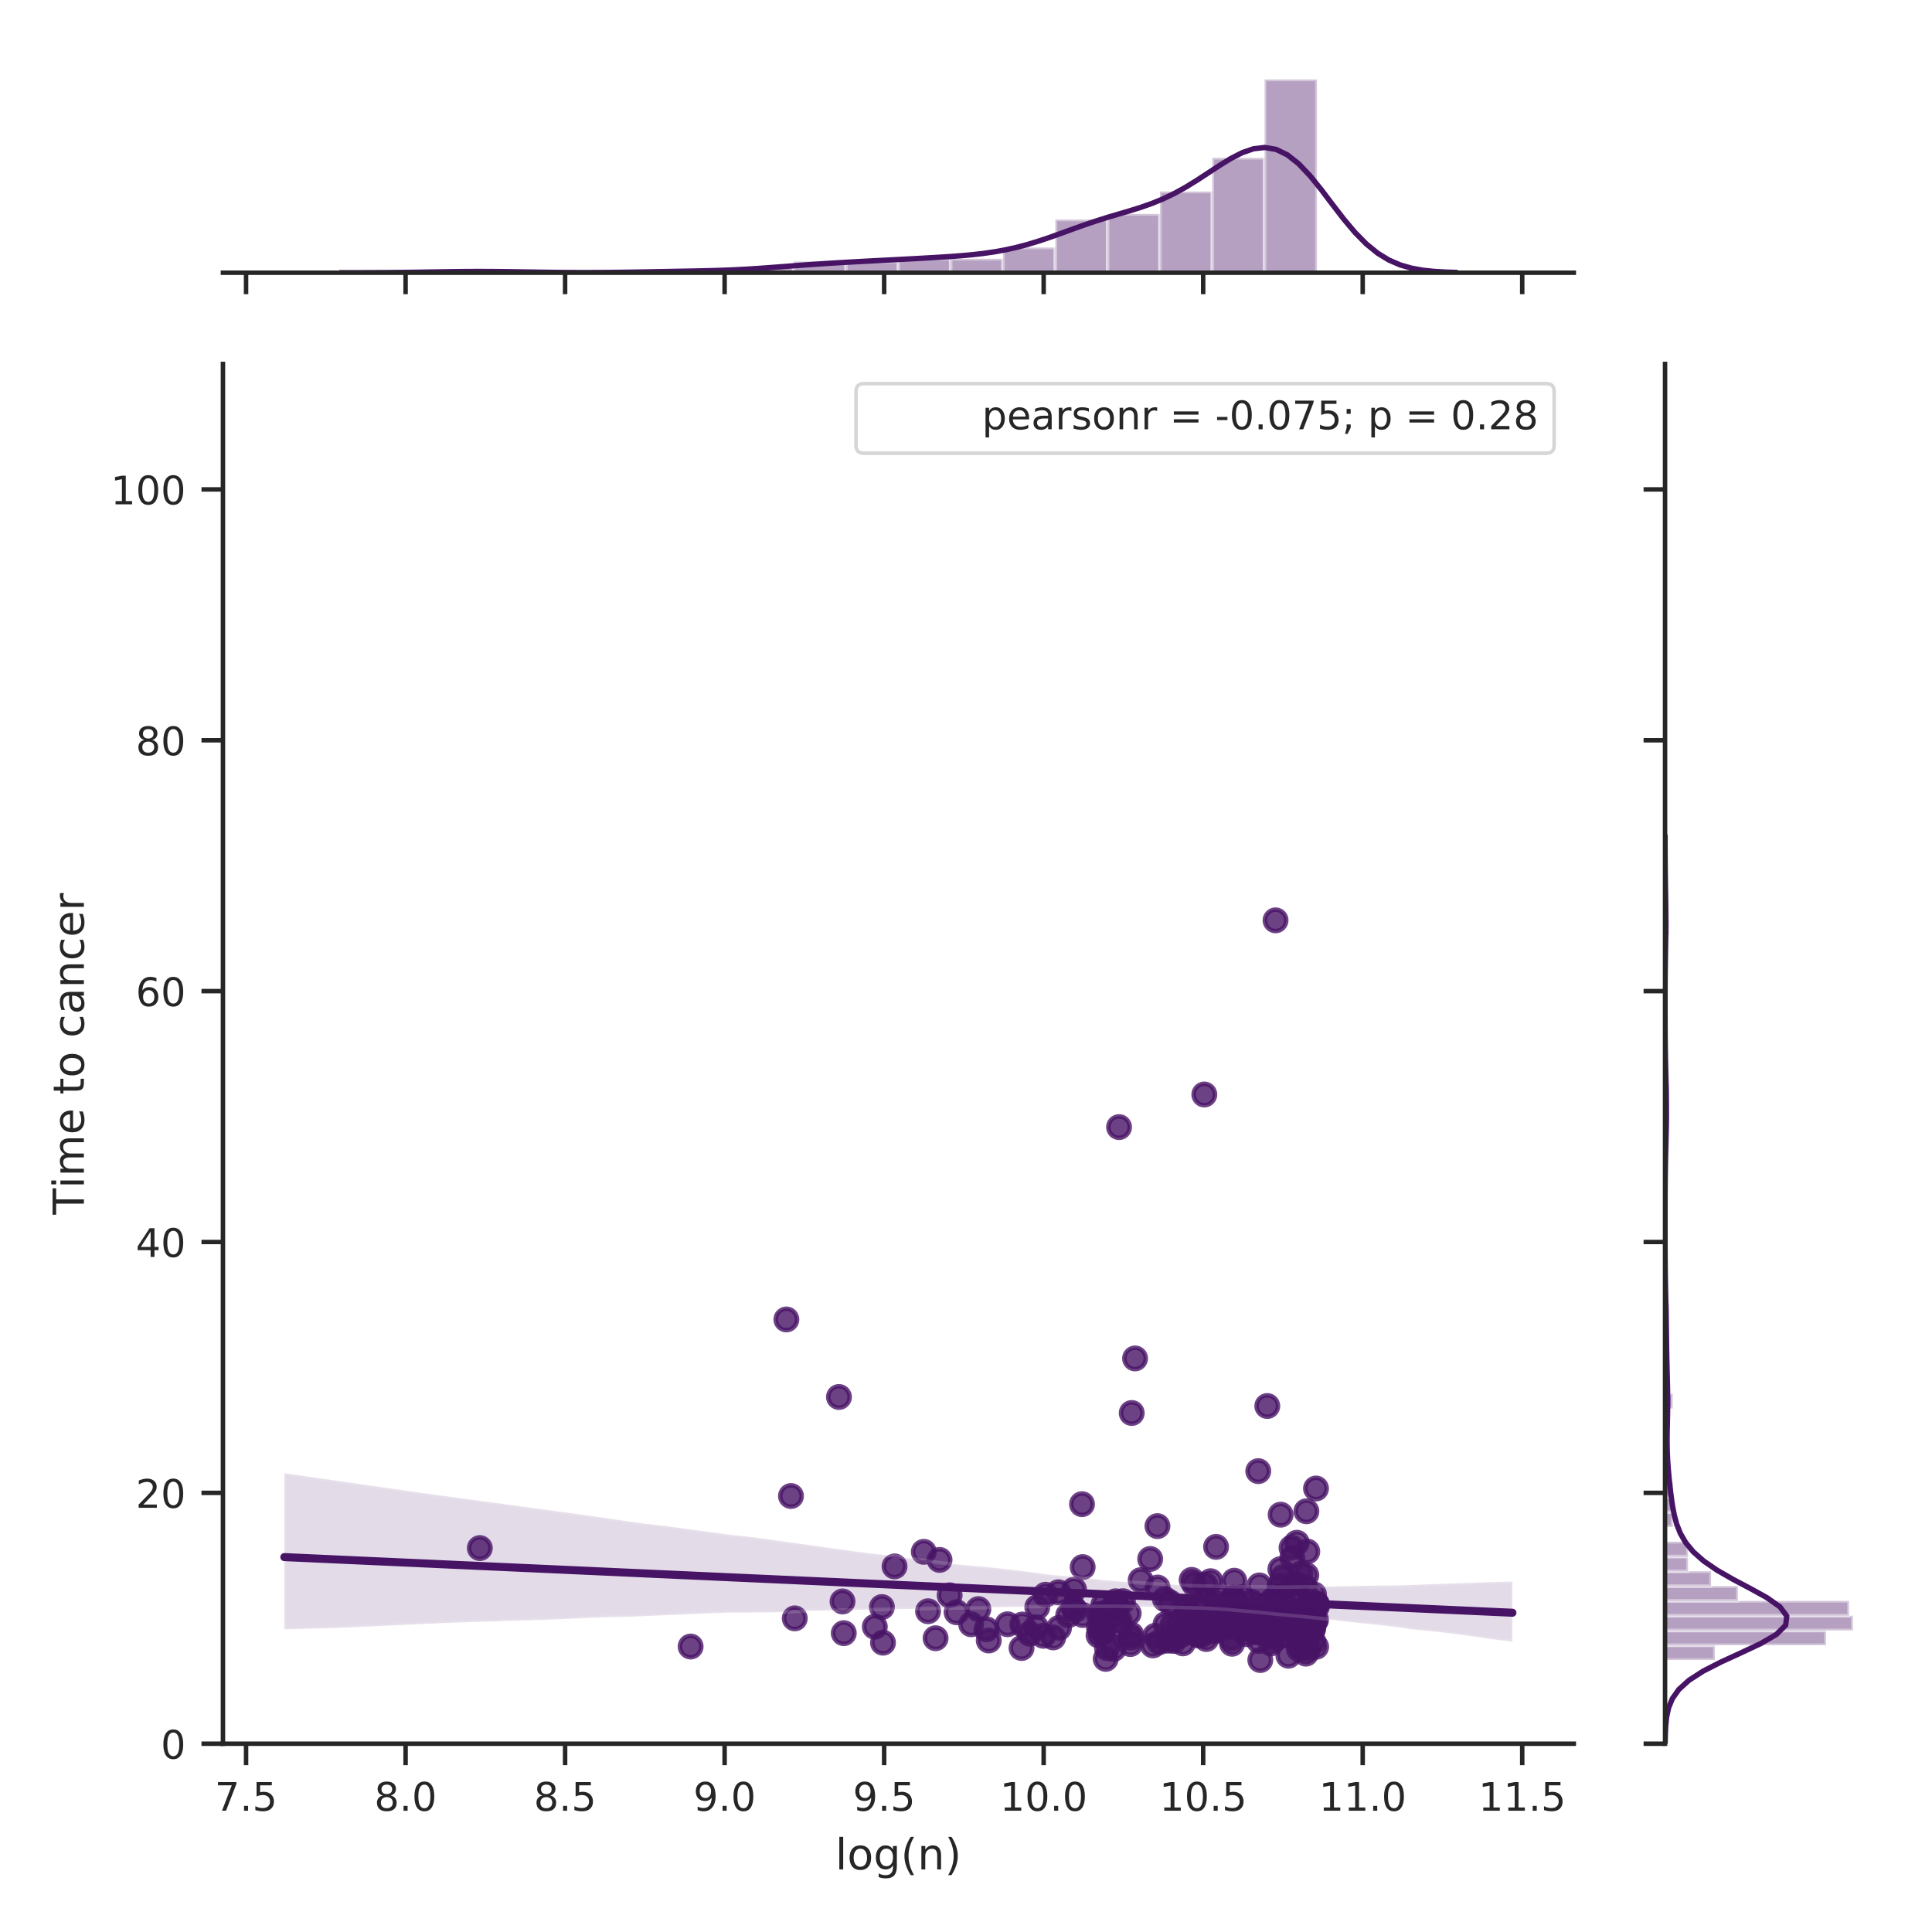 <?xml version="1.0" encoding="utf-8" standalone="no"?>
<!DOCTYPE svg PUBLIC "-//W3C//DTD SVG 1.1//EN"
  "http://www.w3.org/Graphics/SVG/1.1/DTD/svg11.dtd">
<!-- Created with matplotlib (http://matplotlib.org/) -->
<svg height="432pt" version="1.1" viewBox="0 0 432 432" width="432pt" xmlns="http://www.w3.org/2000/svg" xmlns:xlink="http://www.w3.org/1999/xlink">
 <defs>
  <style type="text/css">
*{stroke-linecap:butt;stroke-linejoin:round;}
  </style>
 </defs>
 <g id="figure_1">
  <g id="patch_1">
   <path d="M 0 432 
L 432 432 
L 432 0 
L 0 0 
z
" style="fill:#ffffff;"/>
  </g>
  <g id="axes_1">
   <g id="patch_2">
    <path d="M 49.85 389.9 
L 351.908 389.9 
L 351.908 81.383 
L 49.85 81.383 
z
" style="fill:#ffffff;"/>
   </g>
   <g id="matplotlib.axis_1">
    <g id="xtick_1">
     <g id="line2d_1">
      <defs>
       <path d="M 0 0 
L 0 4.8 
" id="m2a5690ce12" style="stroke:#262626;"/>
      </defs>
      <g>
       <use style="fill:#262626;stroke:#262626;" x="55.021" xlink:href="#m2a5690ce12" y="389.9"/>
      </g>
     </g>
     <g id="text_1">
      <!-- 7.5 -->
      <defs>
       <path d="M 8.203 72.906 
L 55.078 72.906 
L 55.078 68.703 
L 28.609 0 
L 18.312 0 
L 43.219 64.594 
L 8.203 64.594 
z
" id="DejaVuSans-37"/>
       <path d="M 10.688 12.406 
L 21 12.406 
L 21 0 
L 10.688 0 
z
" id="DejaVuSans-2e"/>
       <path d="M 10.797 72.906 
L 49.516 72.906 
L 49.516 64.594 
L 19.828 64.594 
L 19.828 46.734 
Q 21.969 47.469 24.109 47.828 
Q 26.266 48.188 28.422 48.188 
Q 40.625 48.188 47.75 41.5 
Q 54.891 34.812 54.891 23.391 
Q 54.891 11.625 47.562 5.094 
Q 40.234 -1.422 26.906 -1.422 
Q 22.312 -1.422 17.547 -0.641 
Q 12.797 0.141 7.719 1.703 
L 7.719 11.625 
Q 12.109 9.234 16.797 8.062 
Q 21.484 6.891 26.703 6.891 
Q 35.156 6.891 40.078 11.328 
Q 45.016 15.766 45.016 23.391 
Q 45.016 31 40.078 35.438 
Q 35.156 39.891 26.703 39.891 
Q 22.75 39.891 18.812 39.016 
Q 14.891 38.141 10.797 36.281 
z
" id="DejaVuSans-35"/>
      </defs>
      <g style="fill:#262626;" transform="translate(48.024 404.887)scale(0.088 -0.088)">
       <use xlink:href="#DejaVuSans-37"/>
       <use x="63.623" xlink:href="#DejaVuSans-2e"/>
       <use x="95.41" xlink:href="#DejaVuSans-35"/>
      </g>
     </g>
    </g>
    <g id="xtick_2">
     <g id="line2d_2">
      <g>
       <use style="fill:#262626;stroke:#262626;" x="90.69" xlink:href="#m2a5690ce12" y="389.9"/>
      </g>
     </g>
     <g id="text_2">
      <!-- 8.0 -->
      <defs>
       <path d="M 31.781 34.625 
Q 24.75 34.625 20.719 30.859 
Q 16.703 27.094 16.703 20.516 
Q 16.703 13.922 20.719 10.156 
Q 24.75 6.391 31.781 6.391 
Q 38.812 6.391 42.859 10.172 
Q 46.922 13.969 46.922 20.516 
Q 46.922 27.094 42.891 30.859 
Q 38.875 34.625 31.781 34.625 
z
M 21.922 38.812 
Q 15.578 40.375 12.031 44.719 
Q 8.5 49.078 8.5 55.328 
Q 8.5 64.062 14.719 69.141 
Q 20.953 74.219 31.781 74.219 
Q 42.672 74.219 48.875 69.141 
Q 55.078 64.062 55.078 55.328 
Q 55.078 49.078 51.531 44.719 
Q 48 40.375 41.703 38.812 
Q 48.828 37.156 52.797 32.312 
Q 56.781 27.484 56.781 20.516 
Q 56.781 9.906 50.312 4.234 
Q 43.844 -1.422 31.781 -1.422 
Q 19.734 -1.422 13.25 4.234 
Q 6.781 9.906 6.781 20.516 
Q 6.781 27.484 10.781 32.312 
Q 14.797 37.156 21.922 38.812 
z
M 18.312 54.391 
Q 18.312 48.734 21.844 45.562 
Q 25.391 42.391 31.781 42.391 
Q 38.141 42.391 41.719 45.562 
Q 45.312 48.734 45.312 54.391 
Q 45.312 60.062 41.719 63.234 
Q 38.141 66.406 31.781 66.406 
Q 25.391 66.406 21.844 63.234 
Q 18.312 60.062 18.312 54.391 
z
" id="DejaVuSans-38"/>
       <path d="M 31.781 66.406 
Q 24.172 66.406 20.328 58.906 
Q 16.5 51.422 16.5 36.375 
Q 16.5 21.391 20.328 13.891 
Q 24.172 6.391 31.781 6.391 
Q 39.453 6.391 43.281 13.891 
Q 47.125 21.391 47.125 36.375 
Q 47.125 51.422 43.281 58.906 
Q 39.453 66.406 31.781 66.406 
z
M 31.781 74.219 
Q 44.047 74.219 50.516 64.516 
Q 56.984 54.828 56.984 36.375 
Q 56.984 17.969 50.516 8.266 
Q 44.047 -1.422 31.781 -1.422 
Q 19.531 -1.422 13.062 8.266 
Q 6.594 17.969 6.594 36.375 
Q 6.594 54.828 13.062 64.516 
Q 19.531 74.219 31.781 74.219 
z
" id="DejaVuSans-30"/>
      </defs>
      <g style="fill:#262626;" transform="translate(83.693 404.887)scale(0.088 -0.088)">
       <use xlink:href="#DejaVuSans-38"/>
       <use x="63.623" xlink:href="#DejaVuSans-2e"/>
       <use x="95.41" xlink:href="#DejaVuSans-30"/>
      </g>
     </g>
    </g>
    <g id="xtick_3">
     <g id="line2d_3">
      <g>
       <use style="fill:#262626;stroke:#262626;" x="126.359" xlink:href="#m2a5690ce12" y="389.9"/>
      </g>
     </g>
     <g id="text_3">
      <!-- 8.5 -->
      <g style="fill:#262626;" transform="translate(119.362 404.887)scale(0.088 -0.088)">
       <use xlink:href="#DejaVuSans-38"/>
       <use x="63.623" xlink:href="#DejaVuSans-2e"/>
       <use x="95.41" xlink:href="#DejaVuSans-35"/>
      </g>
     </g>
    </g>
    <g id="xtick_4">
     <g id="line2d_4">
      <g>
       <use style="fill:#262626;stroke:#262626;" x="162.028" xlink:href="#m2a5690ce12" y="389.9"/>
      </g>
     </g>
     <g id="text_4">
      <!-- 9.0 -->
      <defs>
       <path d="M 10.984 1.516 
L 10.984 10.5 
Q 14.703 8.734 18.5 7.812 
Q 22.312 6.891 25.984 6.891 
Q 35.75 6.891 40.891 13.453 
Q 46.047 20.016 46.781 33.406 
Q 43.953 29.203 39.594 26.953 
Q 35.25 24.703 29.984 24.703 
Q 19.047 24.703 12.672 31.312 
Q 6.297 37.938 6.297 49.422 
Q 6.297 60.641 12.938 67.422 
Q 19.578 74.219 30.609 74.219 
Q 43.266 74.219 49.922 64.516 
Q 56.594 54.828 56.594 36.375 
Q 56.594 19.141 48.406 8.859 
Q 40.234 -1.422 26.422 -1.422 
Q 22.703 -1.422 18.891 -0.688 
Q 15.094 0.047 10.984 1.516 
z
M 30.609 32.422 
Q 37.25 32.422 41.125 36.953 
Q 45.016 41.5 45.016 49.422 
Q 45.016 57.281 41.125 61.844 
Q 37.25 66.406 30.609 66.406 
Q 23.969 66.406 20.094 61.844 
Q 16.219 57.281 16.219 49.422 
Q 16.219 41.5 20.094 36.953 
Q 23.969 32.422 30.609 32.422 
z
" id="DejaVuSans-39"/>
      </defs>
      <g style="fill:#262626;" transform="translate(155.031 404.887)scale(0.088 -0.088)">
       <use xlink:href="#DejaVuSans-39"/>
       <use x="63.623" xlink:href="#DejaVuSans-2e"/>
       <use x="95.41" xlink:href="#DejaVuSans-30"/>
      </g>
     </g>
    </g>
    <g id="xtick_5">
     <g id="line2d_5">
      <g>
       <use style="fill:#262626;stroke:#262626;" x="197.697" xlink:href="#m2a5690ce12" y="389.9"/>
      </g>
     </g>
     <g id="text_5">
      <!-- 9.5 -->
      <g style="fill:#262626;" transform="translate(190.7 404.887)scale(0.088 -0.088)">
       <use xlink:href="#DejaVuSans-39"/>
       <use x="63.623" xlink:href="#DejaVuSans-2e"/>
       <use x="95.41" xlink:href="#DejaVuSans-35"/>
      </g>
     </g>
    </g>
    <g id="xtick_6">
     <g id="line2d_6">
      <g>
       <use style="fill:#262626;stroke:#262626;" x="233.366" xlink:href="#m2a5690ce12" y="389.9"/>
      </g>
     </g>
     <g id="text_6">
      <!-- 10.0 -->
      <defs>
       <path d="M 12.406 8.297 
L 28.516 8.297 
L 28.516 63.922 
L 10.984 60.406 
L 10.984 69.391 
L 28.422 72.906 
L 38.281 72.906 
L 38.281 8.297 
L 54.391 8.297 
L 54.391 0 
L 12.406 0 
z
" id="DejaVuSans-31"/>
      </defs>
      <g style="fill:#262626;" transform="translate(223.569 404.887)scale(0.088 -0.088)">
       <use xlink:href="#DejaVuSans-31"/>
       <use x="63.623" xlink:href="#DejaVuSans-30"/>
       <use x="127.246" xlink:href="#DejaVuSans-2e"/>
       <use x="159.033" xlink:href="#DejaVuSans-30"/>
      </g>
     </g>
    </g>
    <g id="xtick_7">
     <g id="line2d_7">
      <g>
       <use style="fill:#262626;stroke:#262626;" x="269.035" xlink:href="#m2a5690ce12" y="389.9"/>
      </g>
     </g>
     <g id="text_7">
      <!-- 10.5 -->
      <g style="fill:#262626;" transform="translate(259.238 404.887)scale(0.088 -0.088)">
       <use xlink:href="#DejaVuSans-31"/>
       <use x="63.623" xlink:href="#DejaVuSans-30"/>
       <use x="127.246" xlink:href="#DejaVuSans-2e"/>
       <use x="159.033" xlink:href="#DejaVuSans-35"/>
      </g>
     </g>
    </g>
    <g id="xtick_8">
     <g id="line2d_8">
      <g>
       <use style="fill:#262626;stroke:#262626;" x="304.704" xlink:href="#m2a5690ce12" y="389.9"/>
      </g>
     </g>
     <g id="text_8">
      <!-- 11.0 -->
      <g style="fill:#262626;" transform="translate(294.907 404.887)scale(0.088 -0.088)">
       <use xlink:href="#DejaVuSans-31"/>
       <use x="63.623" xlink:href="#DejaVuSans-31"/>
       <use x="127.246" xlink:href="#DejaVuSans-2e"/>
       <use x="159.033" xlink:href="#DejaVuSans-30"/>
      </g>
     </g>
    </g>
    <g id="xtick_9">
     <g id="line2d_9">
      <g>
       <use style="fill:#262626;stroke:#262626;" x="340.373" xlink:href="#m2a5690ce12" y="389.9"/>
      </g>
     </g>
     <g id="text_9">
      <!-- 11.5 -->
      <g style="fill:#262626;" transform="translate(330.576 404.887)scale(0.088 -0.088)">
       <use xlink:href="#DejaVuSans-31"/>
       <use x="63.623" xlink:href="#DejaVuSans-31"/>
       <use x="127.246" xlink:href="#DejaVuSans-2e"/>
       <use x="159.033" xlink:href="#DejaVuSans-35"/>
      </g>
     </g>
    </g>
    <g id="text_10">
     <!-- log(n) -->
     <defs>
      <path d="M 9.422 75.984 
L 18.406 75.984 
L 18.406 0 
L 9.422 0 
z
" id="DejaVuSans-6c"/>
      <path d="M 30.609 48.391 
Q 23.391 48.391 19.188 42.75 
Q 14.984 37.109 14.984 27.297 
Q 14.984 17.484 19.156 11.844 
Q 23.344 6.203 30.609 6.203 
Q 37.797 6.203 41.984 11.859 
Q 46.188 17.531 46.188 27.297 
Q 46.188 37.016 41.984 42.703 
Q 37.797 48.391 30.609 48.391 
z
M 30.609 56 
Q 42.328 56 49.016 48.375 
Q 55.719 40.766 55.719 27.297 
Q 55.719 13.875 49.016 6.219 
Q 42.328 -1.422 30.609 -1.422 
Q 18.844 -1.422 12.172 6.219 
Q 5.516 13.875 5.516 27.297 
Q 5.516 40.766 12.172 48.375 
Q 18.844 56 30.609 56 
z
" id="DejaVuSans-6f"/>
      <path d="M 45.406 27.984 
Q 45.406 37.75 41.375 43.109 
Q 37.359 48.484 30.078 48.484 
Q 22.859 48.484 18.828 43.109 
Q 14.797 37.75 14.797 27.984 
Q 14.797 18.266 18.828 12.891 
Q 22.859 7.516 30.078 7.516 
Q 37.359 7.516 41.375 12.891 
Q 45.406 18.266 45.406 27.984 
z
M 54.391 6.781 
Q 54.391 -7.172 48.188 -13.984 
Q 42 -20.797 29.203 -20.797 
Q 24.469 -20.797 20.266 -20.094 
Q 16.062 -19.391 12.109 -17.922 
L 12.109 -9.188 
Q 16.062 -11.328 19.922 -12.344 
Q 23.781 -13.375 27.781 -13.375 
Q 36.625 -13.375 41.016 -8.766 
Q 45.406 -4.156 45.406 5.172 
L 45.406 9.625 
Q 42.625 4.781 38.281 2.391 
Q 33.938 0 27.875 0 
Q 17.828 0 11.672 7.656 
Q 5.516 15.328 5.516 27.984 
Q 5.516 40.672 11.672 48.328 
Q 17.828 56 27.875 56 
Q 33.938 56 38.281 53.609 
Q 42.625 51.219 45.406 46.391 
L 45.406 54.688 
L 54.391 54.688 
z
" id="DejaVuSans-67"/>
      <path d="M 31 75.875 
Q 24.469 64.656 21.281 53.656 
Q 18.109 42.672 18.109 31.391 
Q 18.109 20.125 21.312 9.062 
Q 24.516 -2 31 -13.188 
L 23.188 -13.188 
Q 15.875 -1.703 12.234 9.375 
Q 8.594 20.453 8.594 31.391 
Q 8.594 42.281 12.203 53.312 
Q 15.828 64.359 23.188 75.875 
z
" id="DejaVuSans-28"/>
      <path d="M 54.891 33.016 
L 54.891 0 
L 45.906 0 
L 45.906 32.719 
Q 45.906 40.484 42.875 44.328 
Q 39.844 48.188 33.797 48.188 
Q 26.516 48.188 22.312 43.547 
Q 18.109 38.922 18.109 30.906 
L 18.109 0 
L 9.078 0 
L 9.078 54.688 
L 18.109 54.688 
L 18.109 46.188 
Q 21.344 51.125 25.703 53.562 
Q 30.078 56 35.797 56 
Q 45.219 56 50.047 50.172 
Q 54.891 44.344 54.891 33.016 
z
" id="DejaVuSans-6e"/>
      <path d="M 8.016 75.875 
L 15.828 75.875 
Q 23.141 64.359 26.781 53.312 
Q 30.422 42.281 30.422 31.391 
Q 30.422 20.453 26.781 9.375 
Q 23.141 -1.703 15.828 -13.188 
L 8.016 -13.188 
Q 14.5 -2 17.703 9.062 
Q 20.906 20.125 20.906 31.391 
Q 20.906 42.672 17.703 53.656 
Q 14.5 64.656 8.016 75.875 
z
" id="DejaVuSans-29"/>
     </defs>
     <g style="fill:#262626;" transform="translate(186.774 418.011)scale(0.096 -0.096)">
      <use xlink:href="#DejaVuSans-6c"/>
      <use x="27.783" xlink:href="#DejaVuSans-6f"/>
      <use x="88.965" xlink:href="#DejaVuSans-67"/>
      <use x="152.441" xlink:href="#DejaVuSans-28"/>
      <use x="191.455" xlink:href="#DejaVuSans-6e"/>
      <use x="254.834" xlink:href="#DejaVuSans-29"/>
     </g>
    </g>
   </g>
   <g id="matplotlib.axis_2">
    <g id="ytick_1">
     <g id="line2d_10">
      <defs>
       <path d="M 0 0 
L -4.8 0 
" id="ma7ced57c2f" style="stroke:#262626;"/>
      </defs>
      <g>
       <use style="fill:#262626;stroke:#262626;" x="49.85" xlink:href="#ma7ced57c2f" y="389.9"/>
      </g>
     </g>
     <g id="text_11">
      <!-- 0 -->
      <g style="fill:#262626;" transform="translate(35.951 393.243)scale(0.088 -0.088)">
       <use xlink:href="#DejaVuSans-30"/>
      </g>
     </g>
    </g>
    <g id="ytick_2">
     <g id="line2d_11">
      <g>
       <use style="fill:#262626;stroke:#262626;" x="49.85" xlink:href="#ma7ced57c2f" y="333.806"/>
      </g>
     </g>
     <g id="text_12">
      <!-- 20 -->
      <defs>
       <path d="M 19.188 8.297 
L 53.609 8.297 
L 53.609 0 
L 7.328 0 
L 7.328 8.297 
Q 12.938 14.109 22.625 23.891 
Q 32.328 33.688 34.812 36.531 
Q 39.547 41.844 41.422 45.531 
Q 43.312 49.219 43.312 52.781 
Q 43.312 58.594 39.234 62.25 
Q 35.156 65.922 28.609 65.922 
Q 23.969 65.922 18.812 64.312 
Q 13.672 62.703 7.812 59.422 
L 7.812 69.391 
Q 13.766 71.781 18.938 73 
Q 24.125 74.219 28.422 74.219 
Q 39.75 74.219 46.484 68.547 
Q 53.219 62.891 53.219 53.422 
Q 53.219 48.922 51.531 44.891 
Q 49.859 40.875 45.406 35.406 
Q 44.188 33.984 37.641 27.219 
Q 31.109 20.453 19.188 8.297 
z
" id="DejaVuSans-32"/>
      </defs>
      <g style="fill:#262626;" transform="translate(30.352 337.149)scale(0.088 -0.088)">
       <use xlink:href="#DejaVuSans-32"/>
       <use x="63.623" xlink:href="#DejaVuSans-30"/>
      </g>
     </g>
    </g>
    <g id="ytick_3">
     <g id="line2d_12">
      <g>
       <use style="fill:#262626;stroke:#262626;" x="49.85" xlink:href="#ma7ced57c2f" y="277.712"/>
      </g>
     </g>
     <g id="text_13">
      <!-- 40 -->
      <defs>
       <path d="M 37.797 64.312 
L 12.891 25.391 
L 37.797 25.391 
z
M 35.203 72.906 
L 47.609 72.906 
L 47.609 25.391 
L 58.016 25.391 
L 58.016 17.188 
L 47.609 17.188 
L 47.609 0 
L 37.797 0 
L 37.797 17.188 
L 4.891 17.188 
L 4.891 26.703 
z
" id="DejaVuSans-34"/>
      </defs>
      <g style="fill:#262626;" transform="translate(30.352 281.055)scale(0.088 -0.088)">
       <use xlink:href="#DejaVuSans-34"/>
       <use x="63.623" xlink:href="#DejaVuSans-30"/>
      </g>
     </g>
    </g>
    <g id="ytick_4">
     <g id="line2d_13">
      <g>
       <use style="fill:#262626;stroke:#262626;" x="49.85" xlink:href="#ma7ced57c2f" y="221.618"/>
      </g>
     </g>
     <g id="text_14">
      <!-- 60 -->
      <defs>
       <path d="M 33.016 40.375 
Q 26.375 40.375 22.484 35.828 
Q 18.609 31.297 18.609 23.391 
Q 18.609 15.531 22.484 10.953 
Q 26.375 6.391 33.016 6.391 
Q 39.656 6.391 43.531 10.953 
Q 47.406 15.531 47.406 23.391 
Q 47.406 31.297 43.531 35.828 
Q 39.656 40.375 33.016 40.375 
z
M 52.594 71.297 
L 52.594 62.312 
Q 48.875 64.062 45.094 64.984 
Q 41.312 65.922 37.594 65.922 
Q 27.828 65.922 22.672 59.328 
Q 17.531 52.734 16.797 39.406 
Q 19.672 43.656 24.016 45.922 
Q 28.375 48.188 33.594 48.188 
Q 44.578 48.188 50.953 41.516 
Q 57.328 34.859 57.328 23.391 
Q 57.328 12.156 50.688 5.359 
Q 44.047 -1.422 33.016 -1.422 
Q 20.359 -1.422 13.672 8.266 
Q 6.984 17.969 6.984 36.375 
Q 6.984 53.656 15.188 63.938 
Q 23.391 74.219 37.203 74.219 
Q 40.922 74.219 44.703 73.484 
Q 48.484 72.75 52.594 71.297 
z
" id="DejaVuSans-36"/>
      </defs>
      <g style="fill:#262626;" transform="translate(30.352 224.961)scale(0.088 -0.088)">
       <use xlink:href="#DejaVuSans-36"/>
       <use x="63.623" xlink:href="#DejaVuSans-30"/>
      </g>
     </g>
    </g>
    <g id="ytick_5">
     <g id="line2d_14">
      <g>
       <use style="fill:#262626;stroke:#262626;" x="49.85" xlink:href="#ma7ced57c2f" y="165.524"/>
      </g>
     </g>
     <g id="text_15">
      <!-- 80 -->
      <g style="fill:#262626;" transform="translate(30.352 168.868)scale(0.088 -0.088)">
       <use xlink:href="#DejaVuSans-38"/>
       <use x="63.623" xlink:href="#DejaVuSans-30"/>
      </g>
     </g>
    </g>
    <g id="ytick_6">
     <g id="line2d_15">
      <g>
       <use style="fill:#262626;stroke:#262626;" x="49.85" xlink:href="#ma7ced57c2f" y="109.43"/>
      </g>
     </g>
     <g id="text_16">
      <!-- 100 -->
      <g style="fill:#262626;" transform="translate(24.753 112.774)scale(0.088 -0.088)">
       <use xlink:href="#DejaVuSans-31"/>
       <use x="63.623" xlink:href="#DejaVuSans-30"/>
       <use x="127.246" xlink:href="#DejaVuSans-30"/>
      </g>
     </g>
    </g>
    <g id="text_17">
     <!-- Time to cancer -->
     <defs>
      <path d="M -0.297 72.906 
L 61.375 72.906 
L 61.375 64.594 
L 35.5 64.594 
L 35.5 0 
L 25.594 0 
L 25.594 64.594 
L -0.297 64.594 
z
" id="DejaVuSans-54"/>
      <path d="M 9.422 54.688 
L 18.406 54.688 
L 18.406 0 
L 9.422 0 
z
M 9.422 75.984 
L 18.406 75.984 
L 18.406 64.594 
L 9.422 64.594 
z
" id="DejaVuSans-69"/>
      <path d="M 52 44.188 
Q 55.375 50.25 60.062 53.125 
Q 64.75 56 71.094 56 
Q 79.641 56 84.281 50.016 
Q 88.922 44.047 88.922 33.016 
L 88.922 0 
L 79.891 0 
L 79.891 32.719 
Q 79.891 40.578 77.094 44.375 
Q 74.312 48.188 68.609 48.188 
Q 61.625 48.188 57.562 43.547 
Q 53.516 38.922 53.516 30.906 
L 53.516 0 
L 44.484 0 
L 44.484 32.719 
Q 44.484 40.625 41.703 44.406 
Q 38.922 48.188 33.109 48.188 
Q 26.219 48.188 22.156 43.531 
Q 18.109 38.875 18.109 30.906 
L 18.109 0 
L 9.078 0 
L 9.078 54.688 
L 18.109 54.688 
L 18.109 46.188 
Q 21.188 51.219 25.484 53.609 
Q 29.781 56 35.688 56 
Q 41.656 56 45.828 52.969 
Q 50 49.953 52 44.188 
z
" id="DejaVuSans-6d"/>
      <path d="M 56.203 29.594 
L 56.203 25.203 
L 14.891 25.203 
Q 15.484 15.922 20.484 11.062 
Q 25.484 6.203 34.422 6.203 
Q 39.594 6.203 44.453 7.469 
Q 49.312 8.734 54.109 11.281 
L 54.109 2.781 
Q 49.266 0.734 44.188 -0.344 
Q 39.109 -1.422 33.891 -1.422 
Q 20.797 -1.422 13.156 6.188 
Q 5.516 13.812 5.516 26.812 
Q 5.516 40.234 12.766 48.109 
Q 20.016 56 32.328 56 
Q 43.359 56 49.781 48.891 
Q 56.203 41.797 56.203 29.594 
z
M 47.219 32.234 
Q 47.125 39.594 43.094 43.984 
Q 39.062 48.391 32.422 48.391 
Q 24.906 48.391 20.391 44.141 
Q 15.875 39.891 15.188 32.172 
z
" id="DejaVuSans-65"/>
      <path id="DejaVuSans-20"/>
      <path d="M 18.312 70.219 
L 18.312 54.688 
L 36.812 54.688 
L 36.812 47.703 
L 18.312 47.703 
L 18.312 18.016 
Q 18.312 11.328 20.141 9.422 
Q 21.969 7.516 27.594 7.516 
L 36.812 7.516 
L 36.812 0 
L 27.594 0 
Q 17.188 0 13.234 3.875 
Q 9.281 7.766 9.281 18.016 
L 9.281 47.703 
L 2.688 47.703 
L 2.688 54.688 
L 9.281 54.688 
L 9.281 70.219 
z
" id="DejaVuSans-74"/>
      <path d="M 48.781 52.594 
L 48.781 44.188 
Q 44.969 46.297 41.141 47.344 
Q 37.312 48.391 33.406 48.391 
Q 24.656 48.391 19.812 42.844 
Q 14.984 37.312 14.984 27.297 
Q 14.984 17.281 19.812 11.734 
Q 24.656 6.203 33.406 6.203 
Q 37.312 6.203 41.141 7.25 
Q 44.969 8.297 48.781 10.406 
L 48.781 2.094 
Q 45.016 0.344 40.984 -0.531 
Q 36.969 -1.422 32.422 -1.422 
Q 20.062 -1.422 12.781 6.344 
Q 5.516 14.109 5.516 27.297 
Q 5.516 40.672 12.859 48.328 
Q 20.219 56 33.016 56 
Q 37.156 56 41.109 55.141 
Q 45.062 54.297 48.781 52.594 
z
" id="DejaVuSans-63"/>
      <path d="M 34.281 27.484 
Q 23.391 27.484 19.188 25 
Q 14.984 22.516 14.984 16.5 
Q 14.984 11.719 18.141 8.906 
Q 21.297 6.109 26.703 6.109 
Q 34.188 6.109 38.703 11.406 
Q 43.219 16.703 43.219 25.484 
L 43.219 27.484 
z
M 52.203 31.203 
L 52.203 0 
L 43.219 0 
L 43.219 8.297 
Q 40.141 3.328 35.547 0.953 
Q 30.953 -1.422 24.312 -1.422 
Q 15.922 -1.422 10.953 3.297 
Q 6 8.016 6 15.922 
Q 6 25.141 12.172 29.828 
Q 18.359 34.516 30.609 34.516 
L 43.219 34.516 
L 43.219 35.406 
Q 43.219 41.609 39.141 45 
Q 35.062 48.391 27.688 48.391 
Q 23 48.391 18.547 47.266 
Q 14.109 46.141 10.016 43.891 
L 10.016 52.203 
Q 14.938 54.109 19.578 55.047 
Q 24.219 56 28.609 56 
Q 40.484 56 46.344 49.844 
Q 52.203 43.703 52.203 31.203 
z
" id="DejaVuSans-61"/>
      <path d="M 41.109 46.297 
Q 39.594 47.172 37.812 47.578 
Q 36.031 48 33.891 48 
Q 26.266 48 22.188 43.047 
Q 18.109 38.094 18.109 28.812 
L 18.109 0 
L 9.078 0 
L 9.078 54.688 
L 18.109 54.688 
L 18.109 46.188 
Q 20.953 51.172 25.484 53.578 
Q 30.031 56 36.531 56 
Q 37.453 56 38.578 55.875 
Q 39.703 55.766 41.062 55.516 
z
" id="DejaVuSans-72"/>
     </defs>
     <g style="fill:#262626;" transform="translate(18.756 271.592)rotate(-90)scale(0.096 -0.096)">
      <use xlink:href="#DejaVuSans-54"/>
      <use x="61.037" xlink:href="#DejaVuSans-69"/>
      <use x="88.82" xlink:href="#DejaVuSans-6d"/>
      <use x="186.232" xlink:href="#DejaVuSans-65"/>
      <use x="247.756" xlink:href="#DejaVuSans-20"/>
      <use x="279.543" xlink:href="#DejaVuSans-74"/>
      <use x="318.752" xlink:href="#DejaVuSans-6f"/>
      <use x="379.934" xlink:href="#DejaVuSans-20"/>
      <use x="411.721" xlink:href="#DejaVuSans-63"/>
      <use x="466.701" xlink:href="#DejaVuSans-61"/>
      <use x="527.98" xlink:href="#DejaVuSans-6e"/>
      <use x="591.359" xlink:href="#DejaVuSans-63"/>
      <use x="646.34" xlink:href="#DejaVuSans-65"/>
      <use x="707.863" xlink:href="#DejaVuSans-72"/>
     </g>
    </g>
   </g>
   <g id="PathCollection_1">
    <defs>
     <path d="M 0 2.4 
C 0.636 2.4 1.247 2.147 1.697 1.697 
C 2.147 1.247 2.4 0.636 2.4 0 
C 2.4 -0.636 2.147 -1.247 1.697 -1.697 
C 1.247 -2.147 0.636 -2.4 0 -2.4 
C -0.636 -2.4 -1.247 -2.147 -1.697 -1.697 
C -2.147 -1.247 -2.4 -0.636 -2.4 0 
C -2.4 0.636 -2.147 1.247 -1.697 1.697 
C -1.247 2.147 -0.636 2.4 0 2.4 
z
" id="m5c54d37846" style="stroke:#471365;stroke-opacity:0.8;"/>
    </defs>
    <g clip-path="url(#p8dede05a0a)">
     <use style="fill:#471365;fill-opacity:0.8;stroke:#471365;stroke-opacity:0.8;" x="284.88" xlink:href="#m5c54d37846" y="366.54"/>
     <use style="fill:#471365;fill-opacity:0.8;stroke:#471365;stroke-opacity:0.8;" x="233.283" xlink:href="#m5c54d37846" y="365.764"/>
     <use style="fill:#471365;fill-opacity:0.8;stroke:#471365;stroke-opacity:0.8;" x="154.426" xlink:href="#m5c54d37846" y="368.169"/>
     <use style="fill:#471365;fill-opacity:0.8;stroke:#471365;stroke-opacity:0.8;" x="259.226" xlink:href="#m5c54d37846" y="367.193"/>
     <use style="fill:#471365;fill-opacity:0.8;stroke:#471365;stroke-opacity:0.8;" x="270.571" xlink:href="#m5c54d37846" y="364.55"/>
     <use style="fill:#471365;fill-opacity:0.8;stroke:#471365;stroke-opacity:0.8;" x="290.776" xlink:href="#m5c54d37846" y="368.277"/>
     <use style="fill:#471365;fill-opacity:0.8;stroke:#471365;stroke-opacity:0.8;" x="253.055" xlink:href="#m5c54d37846" y="315.948"/>
     <use style="fill:#471365;fill-opacity:0.8;stroke:#471365;stroke-opacity:0.8;" x="269.49" xlink:href="#m5c54d37846" y="354.315"/>
     <use style="fill:#471365;fill-opacity:0.8;stroke:#471365;stroke-opacity:0.8;" x="281.498" xlink:href="#m5c54d37846" y="366.925"/>
     <use style="fill:#471365;fill-opacity:0.8;stroke:#471365;stroke-opacity:0.8;" x="275.49" xlink:href="#m5c54d37846" y="367.547"/>
     <use style="fill:#471365;fill-opacity:0.8;stroke:#471365;stroke-opacity:0.8;" x="284.852" xlink:href="#m5c54d37846" y="358.38"/>
     <use style="fill:#471365;fill-opacity:0.8;stroke:#471365;stroke-opacity:0.8;" x="264.501" xlink:href="#m5c54d37846" y="367.462"/>
     <use style="fill:#471365;fill-opacity:0.8;stroke:#471365;stroke-opacity:0.8;" x="268.228" xlink:href="#m5c54d37846" y="362.668"/>
     <use style="fill:#471365;fill-opacity:0.8;stroke:#471365;stroke-opacity:0.8;" x="292.095" xlink:href="#m5c54d37846" y="352.202"/>
     <use style="fill:#471365;fill-opacity:0.8;stroke:#471365;stroke-opacity:0.8;" x="272.114" xlink:href="#m5c54d37846" y="362.591"/>
     <use style="fill:#471365;fill-opacity:0.8;stroke:#471365;stroke-opacity:0.8;" x="284.19" xlink:href="#m5c54d37846" y="367.478"/>
     <use style="fill:#471365;fill-opacity:0.8;stroke:#471365;stroke-opacity:0.8;" x="270.687" xlink:href="#m5c54d37846" y="353.562"/>
     <use style="fill:#471365;fill-opacity:0.8;stroke:#471365;stroke-opacity:0.8;" x="246.656" xlink:href="#m5c54d37846" y="364.727"/>
     <use style="fill:#471365;fill-opacity:0.8;stroke:#471365;stroke-opacity:0.8;" x="177.709" xlink:href="#m5c54d37846" y="361.868"/>
     <use style="fill:#471365;fill-opacity:0.8;stroke:#471365;stroke-opacity:0.8;" x="290.092" xlink:href="#m5c54d37846" y="361.438"/>
     <use style="fill:#471365;fill-opacity:0.8;stroke:#471365;stroke-opacity:0.8;" x="261.125" xlink:href="#m5c54d37846" y="366.863"/>
     <use style="fill:#471365;fill-opacity:0.8;stroke:#471365;stroke-opacity:0.8;" x="292.111" xlink:href="#m5c54d37846" y="337.925"/>
     <use style="fill:#471365;fill-opacity:0.8;stroke:#471365;stroke-opacity:0.8;" x="271.034" xlink:href="#m5c54d37846" y="363.467"/>
     <use style="fill:#471365;fill-opacity:0.8;stroke:#471365;stroke-opacity:0.8;" x="212.343" xlink:href="#m5c54d37846" y="356.712"/>
     <use style="fill:#471365;fill-opacity:0.8;stroke:#471365;stroke-opacity:0.8;" x="291.781" xlink:href="#m5c54d37846" y="354.853"/>
     <use style="fill:#471365;fill-opacity:0.8;stroke:#471365;stroke-opacity:0.8;" x="197.438" xlink:href="#m5c54d37846" y="367.309"/>
     <use style="fill:#471365;fill-opacity:0.8;stroke:#471365;stroke-opacity:0.8;" x="286.962" xlink:href="#m5c54d37846" y="356.636"/>
     <use style="fill:#471365;fill-opacity:0.8;stroke:#471365;stroke-opacity:0.8;" x="286.002" xlink:href="#m5c54d37846" y="363.459"/>
     <use style="fill:#471365;fill-opacity:0.8;stroke:#471365;stroke-opacity:0.8;" x="288.789" xlink:href="#m5c54d37846" y="346.078"/>
     <use style="fill:#471365;fill-opacity:0.8;stroke:#471365;stroke-opacity:0.8;" x="286.353" xlink:href="#m5c54d37846" y="338.685"/>
     <use style="fill:#471365;fill-opacity:0.8;stroke:#471365;stroke-opacity:0.8;" x="292.417" xlink:href="#m5c54d37846" y="358.664"/>
     <use style="fill:#471365;fill-opacity:0.8;stroke:#471365;stroke-opacity:0.8;" x="247.218" xlink:href="#m5c54d37846" y="360.593"/>
     <use style="fill:#471365;fill-opacity:0.8;stroke:#471365;stroke-opacity:0.8;" x="293.652" xlink:href="#m5c54d37846" y="363.951"/>
     <use style="fill:#471365;fill-opacity:0.8;stroke:#471365;stroke-opacity:0.8;" x="266.456" xlink:href="#m5c54d37846" y="353.262"/>
     <use style="fill:#471365;fill-opacity:0.8;stroke:#471365;stroke-opacity:0.8;" x="250.362" xlink:href="#m5c54d37846" y="362.383"/>
     <use style="fill:#471365;fill-opacity:0.8;stroke:#471365;stroke-opacity:0.8;" x="281.624" xlink:href="#m5c54d37846" y="364.988"/>
     <use style="fill:#471365;fill-opacity:0.8;stroke:#471365;stroke-opacity:0.8;" x="275.984" xlink:href="#m5c54d37846" y="353.447"/>
     <use style="fill:#471365;fill-opacity:0.8;stroke:#471365;stroke-opacity:0.8;" x="261.648" xlink:href="#m5c54d37846" y="358.334"/>
     <use style="fill:#471365;fill-opacity:0.8;stroke:#471365;stroke-opacity:0.8;" x="286.789" xlink:href="#m5c54d37846" y="352.701"/>
     <use style="fill:#471365;fill-opacity:0.8;stroke:#471365;stroke-opacity:0.8;" x="284.253" xlink:href="#m5c54d37846" y="365.818"/>
     <use style="fill:#471365;fill-opacity:0.8;stroke:#471365;stroke-opacity:0.8;" x="290.425" xlink:href="#m5c54d37846" y="368.753"/>
     <use style="fill:#471365;fill-opacity:0.8;stroke:#471365;stroke-opacity:0.8;" x="281.41" xlink:href="#m5c54d37846" y="360.693"/>
     <use style="fill:#471365;fill-opacity:0.8;stroke:#471365;stroke-opacity:0.8;" x="263.439" xlink:href="#m5c54d37846" y="363.49"/>
     <use style="fill:#471365;fill-opacity:0.8;stroke:#471365;stroke-opacity:0.8;" x="272.403" xlink:href="#m5c54d37846" y="357.135"/>
     <use style="fill:#471365;fill-opacity:0.8;stroke:#471365;stroke-opacity:0.8;" x="218.763" xlink:href="#m5c54d37846" y="359.801"/>
     <use style="fill:#471365;fill-opacity:0.8;stroke:#471365;stroke-opacity:0.8;" x="240.166" xlink:href="#m5c54d37846" y="355.452"/>
     <use style="fill:#471365;fill-opacity:0.8;stroke:#471365;stroke-opacity:0.8;" x="246.719" xlink:href="#m5c54d37846" y="358.825"/>
     <use style="fill:#471365;fill-opacity:0.8;stroke:#471365;stroke-opacity:0.8;" x="284.018" xlink:href="#m5c54d37846" y="365.741"/>
     <use style="fill:#471365;fill-opacity:0.8;stroke:#471365;stroke-opacity:0.8;" x="258.807" xlink:href="#m5c54d37846" y="341.244"/>
     <use style="fill:#471365;fill-opacity:0.8;stroke:#471365;stroke-opacity:0.8;" x="271.917" xlink:href="#m5c54d37846" y="345.885"/>
     <use style="fill:#471365;fill-opacity:0.8;stroke:#471365;stroke-opacity:0.8;" x="242.116" xlink:href="#m5c54d37846" y="361.123"/>
     <use style="fill:#471365;fill-opacity:0.8;stroke:#471365;stroke-opacity:0.8;" x="288.09" xlink:href="#m5c54d37846" y="370.221"/>
     <use style="fill:#471365;fill-opacity:0.8;stroke:#471365;stroke-opacity:0.8;" x="285.685" xlink:href="#m5c54d37846" y="357.02"/>
     <use style="fill:#471365;fill-opacity:0.8;stroke:#471365;stroke-opacity:0.8;" x="289.52" xlink:href="#m5c54d37846" y="354.031"/>
     <use style="fill:#471365;fill-opacity:0.8;stroke:#471365;stroke-opacity:0.8;" x="294.47" xlink:href="#m5c54d37846" y="359.194"/>
     <use style="fill:#471365;fill-opacity:0.8;stroke:#471365;stroke-opacity:0.8;" x="250.371" xlink:href="#m5c54d37846" y="363.743"/>
     <use style="fill:#471365;fill-opacity:0.8;stroke:#471365;stroke-opacity:0.8;" x="286.496" xlink:href="#m5c54d37846" y="361.769"/>
     <use style="fill:#471365;fill-opacity:0.8;stroke:#471365;stroke-opacity:0.8;" x="282.319" xlink:href="#m5c54d37846" y="363.382"/>
     <use style="fill:#471365;fill-opacity:0.8;stroke:#471365;stroke-opacity:0.8;" x="272.626" xlink:href="#m5c54d37846" y="358.649"/>
     <use style="fill:#471365;fill-opacity:0.8;stroke:#471365;stroke-opacity:0.8;" x="200.019" xlink:href="#m5c54d37846" y="350.25"/>
     <use style="fill:#471365;fill-opacity:0.8;stroke:#471365;stroke-opacity:0.8;" x="240.014" xlink:href="#m5c54d37846" y="359.494"/>
     <use style="fill:#471365;fill-opacity:0.8;stroke:#471365;stroke-opacity:0.8;" x="176.861" xlink:href="#m5c54d37846" y="334.513"/>
     <use style="fill:#471365;fill-opacity:0.8;stroke:#471365;stroke-opacity:0.8;" x="228.575" xlink:href="#m5c54d37846" y="363.252"/>
     <use style="fill:#471365;fill-opacity:0.8;stroke:#471365;stroke-opacity:0.8;" x="265.96" xlink:href="#m5c54d37846" y="361.769"/>
     <use style="fill:#471365;fill-opacity:0.8;stroke:#471365;stroke-opacity:0.8;" x="275.799" xlink:href="#m5c54d37846" y="357.227"/>
     <use style="fill:#471365;fill-opacity:0.8;stroke:#471365;stroke-opacity:0.8;" x="240.358" xlink:href="#m5c54d37846" y="360.017"/>
     <use style="fill:#471365;fill-opacity:0.8;stroke:#471365;stroke-opacity:0.8;" x="277.738" xlink:href="#m5c54d37846" y="357.127"/>
     <use style="fill:#471365;fill-opacity:0.8;stroke:#471365;stroke-opacity:0.8;" x="235.509" xlink:href="#m5c54d37846" y="366.125"/>
     <use style="fill:#471365;fill-opacity:0.8;stroke:#471365;stroke-opacity:0.8;" x="294.269" xlink:href="#m5c54d37846" y="362.214"/>
     <use style="fill:#471365;fill-opacity:0.8;stroke:#471365;stroke-opacity:0.8;" x="251.094" xlink:href="#m5c54d37846" y="358.034"/>
     <use style="fill:#471365;fill-opacity:0.8;stroke:#471365;stroke-opacity:0.8;" x="241.938" xlink:href="#m5c54d37846" y="336.334"/>
     <use style="fill:#471365;fill-opacity:0.8;stroke:#471365;stroke-opacity:0.8;" x="283.42" xlink:href="#m5c54d37846" y="358.787"/>
     <use style="fill:#471365;fill-opacity:0.8;stroke:#471365;stroke-opacity:0.8;" x="292.154" xlink:href="#m5c54d37846" y="366.002"/>
     <use style="fill:#471365;fill-opacity:0.8;stroke:#471365;stroke-opacity:0.8;" x="267.891" xlink:href="#m5c54d37846" y="365.687"/>
     <use style="fill:#471365;fill-opacity:0.8;stroke:#471365;stroke-opacity:0.8;" x="279.723" xlink:href="#m5c54d37846" y="363.474"/>
     <use style="fill:#471365;fill-opacity:0.8;stroke:#471365;stroke-opacity:0.8;" x="284.798" xlink:href="#m5c54d37846" y="364.035"/>
     <use style="fill:#471365;fill-opacity:0.8;stroke:#471365;stroke-opacity:0.8;" x="289.328" xlink:href="#m5c54d37846" y="360.862"/>
     <use style="fill:#471365;fill-opacity:0.8;stroke:#471365;stroke-opacity:0.8;" x="294.352" xlink:href="#m5c54d37846" y="358.587"/>
     <use style="fill:#471365;fill-opacity:0.8;stroke:#471365;stroke-opacity:0.8;" x="269.288" xlink:href="#m5c54d37846" y="244.732"/>
     <use style="fill:#471365;fill-opacity:0.8;stroke:#471365;stroke-opacity:0.8;" x="292.001" xlink:href="#m5c54d37846" y="369.76"/>
     <use style="fill:#471365;fill-opacity:0.8;stroke:#471365;stroke-opacity:0.8;" x="285.598" xlink:href="#m5c54d37846" y="360.193"/>
     <use style="fill:#471365;fill-opacity:0.8;stroke:#471365;stroke-opacity:0.8;" x="258.845" xlink:href="#m5c54d37846" y="354.976"/>
     <use style="fill:#471365;fill-opacity:0.8;stroke:#471365;stroke-opacity:0.8;" x="265.442" xlink:href="#m5c54d37846" y="360.816"/>
     <use style="fill:#471365;fill-opacity:0.8;stroke:#471365;stroke-opacity:0.8;" x="293.694" xlink:href="#m5c54d37846" y="367.147"/>
     <use style="fill:#471365;fill-opacity:0.8;stroke:#471365;stroke-opacity:0.8;" x="289.917" xlink:href="#m5c54d37846" y="360.124"/>
     <use style="fill:#471365;fill-opacity:0.8;stroke:#471365;stroke-opacity:0.8;" x="283.512" xlink:href="#m5c54d37846" y="360.362"/>
     <use style="fill:#471365;fill-opacity:0.8;stroke:#471365;stroke-opacity:0.8;" x="213.89" xlink:href="#m5c54d37846" y="360.501"/>
     <use style="fill:#471365;fill-opacity:0.8;stroke:#471365;stroke-opacity:0.8;" x="289.978" xlink:href="#m5c54d37846" y="344.963"/>
     <use style="fill:#471365;fill-opacity:0.8;stroke:#471365;stroke-opacity:0.8;" x="292.827" xlink:href="#m5c54d37846" y="364.558"/>
     <use style="fill:#471365;fill-opacity:0.8;stroke:#471365;stroke-opacity:0.8;" x="274.847" xlink:href="#m5c54d37846" y="360.685"/>
     <use style="fill:#471365;fill-opacity:0.8;stroke:#471365;stroke-opacity:0.8;" x="282.525" xlink:href="#m5c54d37846" y="363.275"/>
     <use style="fill:#471365;fill-opacity:0.8;stroke:#471365;stroke-opacity:0.8;" x="291.998" xlink:href="#m5c54d37846" y="367.662"/>
     <use style="fill:#471365;fill-opacity:0.8;stroke:#471365;stroke-opacity:0.8;" x="252.804" xlink:href="#m5c54d37846" y="366.225"/>
     <use style="fill:#471365;fill-opacity:0.8;stroke:#471365;stroke-opacity:0.8;" x="293.82" xlink:href="#m5c54d37846" y="356.513"/>
     <use style="fill:#471365;fill-opacity:0.8;stroke:#471365;stroke-opacity:0.8;" x="284.325" xlink:href="#m5c54d37846" y="358.964"/>
     <use style="fill:#471365;fill-opacity:0.8;stroke:#471365;stroke-opacity:0.8;" x="246.273" xlink:href="#m5c54d37846" y="365.126"/>
     <use style="fill:#471365;fill-opacity:0.8;stroke:#471365;stroke-opacity:0.8;" x="175.837" xlink:href="#m5c54d37846" y="295.032"/>
     <use style="fill:#471365;fill-opacity:0.8;stroke:#471365;stroke-opacity:0.8;" x="294.029" xlink:href="#m5c54d37846" y="362.552"/>
     <use style="fill:#471365;fill-opacity:0.8;stroke:#471365;stroke-opacity:0.8;" x="257.796" xlink:href="#m5c54d37846" y="367.916"/>
     <use style="fill:#471365;fill-opacity:0.8;stroke:#471365;stroke-opacity:0.8;" x="265.155" xlink:href="#m5c54d37846" y="359.594"/>
     <use style="fill:#471365;fill-opacity:0.8;stroke:#471365;stroke-opacity:0.8;" x="250.22" xlink:href="#m5c54d37846" y="252.024"/>
     <use style="fill:#471365;fill-opacity:0.8;stroke:#471365;stroke-opacity:0.8;" x="207.512" xlink:href="#m5c54d37846" y="360.278"/>
     <use style="fill:#471365;fill-opacity:0.8;stroke:#471365;stroke-opacity:0.8;" x="197.199" xlink:href="#m5c54d37846" y="359.34"/>
     <use style="fill:#471365;fill-opacity:0.8;stroke:#471365;stroke-opacity:0.8;" x="262.215" xlink:href="#m5c54d37846" y="363.136"/>
     <use style="fill:#471365;fill-opacity:0.8;stroke:#471365;stroke-opacity:0.8;" x="271.405" xlink:href="#m5c54d37846" y="362.399"/>
     <use style="fill:#471365;fill-opacity:0.8;stroke:#471365;stroke-opacity:0.8;" x="281.471" xlink:href="#m5c54d37846" y="359.978"/>
     <use style="fill:#471365;fill-opacity:0.8;stroke:#471365;stroke-opacity:0.8;" x="289.802" xlink:href="#m5c54d37846" y="355.936"/>
     <use style="fill:#471365;fill-opacity:0.8;stroke:#471365;stroke-opacity:0.8;" x="260.466" xlink:href="#m5c54d37846" y="357.565"/>
     <use style="fill:#471365;fill-opacity:0.8;stroke:#471365;stroke-opacity:0.8;" x="245.707" xlink:href="#m5c54d37846" y="363.782"/>
     <use style="fill:#471365;fill-opacity:0.8;stroke:#471365;stroke-opacity:0.8;" x="286.097" xlink:href="#m5c54d37846" y="354.645"/>
     <use style="fill:#471365;fill-opacity:0.8;stroke:#471365;stroke-opacity:0.8;" x="255.056" xlink:href="#m5c54d37846" y="353.324"/>
     <use style="fill:#471365;fill-opacity:0.8;stroke:#471365;stroke-opacity:0.8;" x="249.34" xlink:href="#m5c54d37846" y="361.2"/>
     <use style="fill:#471365;fill-opacity:0.8;stroke:#471365;stroke-opacity:0.8;" x="188.67" xlink:href="#m5c54d37846" y="365.18"/>
     <use style="fill:#471365;fill-opacity:0.8;stroke:#471365;stroke-opacity:0.8;" x="236.658" xlink:href="#m5c54d37846" y="356.036"/>
     <use style="fill:#471365;fill-opacity:0.8;stroke:#471365;stroke-opacity:0.8;" x="107.287" xlink:href="#m5c54d37846" y="346.154"/>
     <use style="fill:#471365;fill-opacity:0.8;stroke:#471365;stroke-opacity:0.8;" x="248.996" xlink:href="#m5c54d37846" y="368.715"/>
     <use style="fill:#471365;fill-opacity:0.8;stroke:#471365;stroke-opacity:0.8;" x="291.801" xlink:href="#m5c54d37846" y="360.677"/>
     <use style="fill:#471365;fill-opacity:0.8;stroke:#471365;stroke-opacity:0.8;" x="231.666" xlink:href="#m5c54d37846" y="363.859"/>
     <use style="fill:#471365;fill-opacity:0.8;stroke:#471365;stroke-opacity:0.8;" x="253.802" xlink:href="#m5c54d37846" y="303.746"/>
     <use style="fill:#471365;fill-opacity:0.8;stroke:#471365;stroke-opacity:0.8;" x="275.694" xlink:href="#m5c54d37846" y="357.542"/>
     <use style="fill:#471365;fill-opacity:0.8;stroke:#471365;stroke-opacity:0.8;" x="280.705" xlink:href="#m5c54d37846" y="364.904"/>
     <use style="fill:#471365;fill-opacity:0.8;stroke:#471365;stroke-opacity:0.8;" x="276.535" xlink:href="#m5c54d37846" y="359.986"/>
     <use style="fill:#471365;fill-opacity:0.8;stroke:#471365;stroke-opacity:0.8;" x="209.198" xlink:href="#m5c54d37846" y="366.31"/>
     <use style="fill:#471365;fill-opacity:0.8;stroke:#471365;stroke-opacity:0.8;" x="284.764" xlink:href="#m5c54d37846" y="357.573"/>
     <use style="fill:#471365;fill-opacity:0.8;stroke:#471365;stroke-opacity:0.8;" x="258.317" xlink:href="#m5c54d37846" y="365.764"/>
     <use style="fill:#471365;fill-opacity:0.8;stroke:#471365;stroke-opacity:0.8;" x="252.754" xlink:href="#m5c54d37846" y="367.616"/>
     <use style="fill:#471365;fill-opacity:0.8;stroke:#471365;stroke-opacity:0.8;" x="245.666" xlink:href="#m5c54d37846" y="360.908"/>
     <use style="fill:#471365;fill-opacity:0.8;stroke:#471365;stroke-opacity:0.8;" x="282.735" xlink:href="#m5c54d37846" y="361.453"/>
     <use style="fill:#471365;fill-opacity:0.8;stroke:#471365;stroke-opacity:0.8;" x="260.624" xlink:href="#m5c54d37846" y="363.144"/>
     <use style="fill:#471365;fill-opacity:0.8;stroke:#471365;stroke-opacity:0.8;" x="231.933" xlink:href="#m5c54d37846" y="359.363"/>
     <use style="fill:#471365;fill-opacity:0.8;stroke:#471365;stroke-opacity:0.8;" x="281.35" xlink:href="#m5c54d37846" y="328.95"/>
     <use style="fill:#471365;fill-opacity:0.8;stroke:#471365;stroke-opacity:0.8;" x="268.89" xlink:href="#m5c54d37846" y="365.564"/>
     <use style="fill:#471365;fill-opacity:0.8;stroke:#471365;stroke-opacity:0.8;" x="287.397" xlink:href="#m5c54d37846" y="361.976"/>
     <use style="fill:#471365;fill-opacity:0.8;stroke:#471365;stroke-opacity:0.8;" x="272.114" xlink:href="#m5c54d37846" y="359.648"/>
     <use style="fill:#471365;fill-opacity:0.8;stroke:#471365;stroke-opacity:0.8;" x="228.419" xlink:href="#m5c54d37846" y="368.5"/>
     <use style="fill:#471365;fill-opacity:0.8;stroke:#471365;stroke-opacity:0.8;" x="252.968" xlink:href="#m5c54d37846" y="365.526"/>
     <use style="fill:#471365;fill-opacity:0.8;stroke:#471365;stroke-opacity:0.8;" x="290.307" xlink:href="#m5c54d37846" y="365.395"/>
     <use style="fill:#471365;fill-opacity:0.8;stroke:#471365;stroke-opacity:0.8;" x="275.275" xlink:href="#m5c54d37846" y="366.425"/>
     <use style="fill:#471365;fill-opacity:0.8;stroke:#471365;stroke-opacity:0.8;" x="268.661" xlink:href="#m5c54d37846" y="363.436"/>
     <use style="fill:#471365;fill-opacity:0.8;stroke:#471365;stroke-opacity:0.8;" x="285.217" xlink:href="#m5c54d37846" y="205.789"/>
     <use style="fill:#471365;fill-opacity:0.8;stroke:#471365;stroke-opacity:0.8;" x="292.312" xlink:href="#m5c54d37846" y="346.931"/>
     <use style="fill:#471365;fill-opacity:0.8;stroke:#471365;stroke-opacity:0.8;" x="247.53" xlink:href="#m5c54d37846" y="368.531"/>
     <use style="fill:#471365;fill-opacity:0.8;stroke:#471365;stroke-opacity:0.8;" x="236.806" xlink:href="#m5c54d37846" y="364.005"/>
     <use style="fill:#471365;fill-opacity:0.8;stroke:#471365;stroke-opacity:0.8;" x="294.261" xlink:href="#m5c54d37846" y="332.83"/>
     <use style="fill:#471365;fill-opacity:0.8;stroke:#471365;stroke-opacity:0.8;" x="294.471" xlink:href="#m5c54d37846" y="358.672"/>
     <use style="fill:#471365;fill-opacity:0.8;stroke:#471365;stroke-opacity:0.8;" x="269.629" xlink:href="#m5c54d37846" y="357.734"/>
     <use style="fill:#471365;fill-opacity:0.8;stroke:#471365;stroke-opacity:0.8;" x="242.089" xlink:href="#m5c54d37846" y="350.404"/>
     <use style="fill:#471365;fill-opacity:0.8;stroke:#471365;stroke-opacity:0.8;" x="294.294" xlink:href="#m5c54d37846" y="368.215"/>
     <use style="fill:#471365;fill-opacity:0.8;stroke:#471365;stroke-opacity:0.8;" x="275.311" xlink:href="#m5c54d37846" y="358.756"/>
     <use style="fill:#471365;fill-opacity:0.8;stroke:#471365;stroke-opacity:0.8;" x="279.868" xlink:href="#m5c54d37846" y="359.917"/>
     <use style="fill:#471365;fill-opacity:0.8;stroke:#471365;stroke-opacity:0.8;" x="274.973" xlink:href="#m5c54d37846" y="360.969"/>
     <use style="fill:#471365;fill-opacity:0.8;stroke:#471365;stroke-opacity:0.8;" x="288.97" xlink:href="#m5c54d37846" y="348.321"/>
     <use style="fill:#471365;fill-opacity:0.8;stroke:#471365;stroke-opacity:0.8;" x="210.084" xlink:href="#m5c54d37846" y="348.798"/>
     <use style="fill:#471365;fill-opacity:0.8;stroke:#471365;stroke-opacity:0.8;" x="277.536" xlink:href="#m5c54d37846" y="364.42"/>
     <use style="fill:#471365;fill-opacity:0.8;stroke:#471365;stroke-opacity:0.8;" x="267.324" xlink:href="#m5c54d37846" y="359.417"/>
     <use style="fill:#471365;fill-opacity:0.8;stroke:#471365;stroke-opacity:0.8;" x="290.789" xlink:href="#m5c54d37846" y="351.848"/>
     <use style="fill:#471365;fill-opacity:0.8;stroke:#471365;stroke-opacity:0.8;" x="249.611" xlink:href="#m5c54d37846" y="358.895"/>
     <use style="fill:#471365;fill-opacity:0.8;stroke:#471365;stroke-opacity:0.8;" x="275.293" xlink:href="#m5c54d37846" y="363.421"/>
     <use style="fill:#471365;fill-opacity:0.8;stroke:#471365;stroke-opacity:0.8;" x="285.664" xlink:href="#m5c54d37846" y="362.014"/>
     <use style="fill:#471365;fill-opacity:0.8;stroke:#471365;stroke-opacity:0.8;" x="276.852" xlink:href="#m5c54d37846" y="359.963"/>
     <use style="fill:#471365;fill-opacity:0.8;stroke:#471365;stroke-opacity:0.8;" x="290.294" xlink:href="#m5c54d37846" y="366.294"/>
     <use style="fill:#471365;fill-opacity:0.8;stroke:#471365;stroke-opacity:0.8;" x="277.919" xlink:href="#m5c54d37846" y="363.935"/>
     <use style="fill:#471365;fill-opacity:0.8;stroke:#471365;stroke-opacity:0.8;" x="246.331" xlink:href="#m5c54d37846" y="361.945"/>
     <use style="fill:#471365;fill-opacity:0.8;stroke:#471365;stroke-opacity:0.8;" x="270.193" xlink:href="#m5c54d37846" y="361.646"/>
     <use style="fill:#471365;fill-opacity:0.8;stroke:#471365;stroke-opacity:0.8;" x="233.79" xlink:href="#m5c54d37846" y="356.589"/>
     <use style="fill:#471365;fill-opacity:0.8;stroke:#471365;stroke-opacity:0.8;" x="282.828" xlink:href="#m5c54d37846" y="365.103"/>
     <use style="fill:#471365;fill-opacity:0.8;stroke:#471365;stroke-opacity:0.8;" x="262.488" xlink:href="#m5c54d37846" y="366.917"/>
     <use style="fill:#471365;fill-opacity:0.8;stroke:#471365;stroke-opacity:0.8;" x="206.564" xlink:href="#m5c54d37846" y="346.992"/>
     <use style="fill:#471365;fill-opacity:0.8;stroke:#471365;stroke-opacity:0.8;" x="257.183" xlink:href="#m5c54d37846" y="348.59"/>
     <use style="fill:#471365;fill-opacity:0.8;stroke:#471365;stroke-opacity:0.8;" x="217.155" xlink:href="#m5c54d37846" y="363.19"/>
     <use style="fill:#471365;fill-opacity:0.8;stroke:#471365;stroke-opacity:0.8;" x="286.297" xlink:href="#m5c54d37846" y="350.865"/>
     <use style="fill:#471365;fill-opacity:0.8;stroke:#471365;stroke-opacity:0.8;" x="285.348" xlink:href="#m5c54d37846" y="361.93"/>
     <use style="fill:#471365;fill-opacity:0.8;stroke:#471365;stroke-opacity:0.8;" x="283.368" xlink:href="#m5c54d37846" y="314.388"/>
     <use style="fill:#471365;fill-opacity:0.8;stroke:#471365;stroke-opacity:0.8;" x="281.603" xlink:href="#m5c54d37846" y="354.499"/>
     <use style="fill:#471365;fill-opacity:0.8;stroke:#471365;stroke-opacity:0.8;" x="221.09" xlink:href="#m5c54d37846" y="366.817"/>
     <use style="fill:#471365;fill-opacity:0.8;stroke:#471365;stroke-opacity:0.8;" x="286.224" xlink:href="#m5c54d37846" y="357.235"/>
     <use style="fill:#471365;fill-opacity:0.8;stroke:#471365;stroke-opacity:0.8;" x="195.611" xlink:href="#m5c54d37846" y="363.743"/>
     <use style="fill:#471365;fill-opacity:0.8;stroke:#471365;stroke-opacity:0.8;" x="274.123" xlink:href="#m5c54d37846" y="363.943"/>
     <use style="fill:#471365;fill-opacity:0.8;stroke:#471365;stroke-opacity:0.8;" x="292.485" xlink:href="#m5c54d37846" y="368.761"/>
     <use style="fill:#471365;fill-opacity:0.8;stroke:#471365;stroke-opacity:0.8;" x="291.044" xlink:href="#m5c54d37846" y="362.867"/>
     <use style="fill:#471365;fill-opacity:0.8;stroke:#471365;stroke-opacity:0.8;" x="293.571" xlink:href="#m5c54d37846" y="364.389"/>
     <use style="fill:#471365;fill-opacity:0.8;stroke:#471365;stroke-opacity:0.8;" x="247.235" xlink:href="#m5c54d37846" y="370.928"/>
     <use style="fill:#471365;fill-opacity:0.8;stroke:#471365;stroke-opacity:0.8;" x="187.593" xlink:href="#m5c54d37846" y="312.367"/>
     <use style="fill:#471365;fill-opacity:0.8;stroke:#471365;stroke-opacity:0.8;" x="268.949" xlink:href="#m5c54d37846" y="364.143"/>
     <use style="fill:#471365;fill-opacity:0.8;stroke:#471365;stroke-opacity:0.8;" x="290.58" xlink:href="#m5c54d37846" y="361.961"/>
     <use style="fill:#471365;fill-opacity:0.8;stroke:#471365;stroke-opacity:0.8;" x="286.661" xlink:href="#m5c54d37846" y="362.491"/>
     <use style="fill:#471365;fill-opacity:0.8;stroke:#471365;stroke-opacity:0.8;" x="264.128" xlink:href="#m5c54d37846" y="365.626"/>
     <use style="fill:#471365;fill-opacity:0.8;stroke:#471365;stroke-opacity:0.8;" x="287.376" xlink:href="#m5c54d37846" y="365.634"/>
     <use style="fill:#471365;fill-opacity:0.8;stroke:#471365;stroke-opacity:0.8;" x="277.958" xlink:href="#m5c54d37846" y="359.717"/>
     <use style="fill:#471365;fill-opacity:0.8;stroke:#471365;stroke-opacity:0.8;" x="267.303" xlink:href="#m5c54d37846" y="365.303"/>
     <use style="fill:#471365;fill-opacity:0.8;stroke:#471365;stroke-opacity:0.8;" x="281.241" xlink:href="#m5c54d37846" y="363.789"/>
     <use style="fill:#471365;fill-opacity:0.8;stroke:#471365;stroke-opacity:0.8;" x="289.026" xlink:href="#m5c54d37846" y="364.865"/>
     <use style="fill:#471365;fill-opacity:0.8;stroke:#471365;stroke-opacity:0.8;" x="225.291" xlink:href="#m5c54d37846" y="363.19"/>
     <use style="fill:#471365;fill-opacity:0.8;stroke:#471365;stroke-opacity:0.8;" x="245.636" xlink:href="#m5c54d37846" y="365.672"/>
     <use style="fill:#471365;fill-opacity:0.8;stroke:#471365;stroke-opacity:0.8;" x="278.716" xlink:href="#m5c54d37846" y="365.403"/>
     <use style="fill:#471365;fill-opacity:0.8;stroke:#471365;stroke-opacity:0.8;" x="269.732" xlink:href="#m5c54d37846" y="366.494"/>
     <use style="fill:#471365;fill-opacity:0.8;stroke:#471365;stroke-opacity:0.8;" x="278.82" xlink:href="#m5c54d37846" y="360.67"/>
     <use style="fill:#471365;fill-opacity:0.8;stroke:#471365;stroke-opacity:0.8;" x="281.808" xlink:href="#m5c54d37846" y="371.189"/>
     <use style="fill:#471365;fill-opacity:0.8;stroke:#471365;stroke-opacity:0.8;" x="285.897" xlink:href="#m5c54d37846" y="357.796"/>
     <use style="fill:#471365;fill-opacity:0.8;stroke:#471365;stroke-opacity:0.8;" x="291.662" xlink:href="#m5c54d37846" y="362.168"/>
     <use style="fill:#471365;fill-opacity:0.8;stroke:#471365;stroke-opacity:0.8;" x="266.978" xlink:href="#m5c54d37846" y="354.154"/>
     <use style="fill:#471365;fill-opacity:0.8;stroke:#471365;stroke-opacity:0.8;" x="277.278" xlink:href="#m5c54d37846" y="361"/>
     <use style="fill:#471365;fill-opacity:0.8;stroke:#471365;stroke-opacity:0.8;" x="238.854" xlink:href="#m5c54d37846" y="361.161"/>
     <use style="fill:#471365;fill-opacity:0.8;stroke:#471365;stroke-opacity:0.8;" x="220.57" xlink:href="#m5c54d37846" y="364.32"/>
     <use style="fill:#471365;fill-opacity:0.8;stroke:#471365;stroke-opacity:0.8;" x="252.38" xlink:href="#m5c54d37846" y="360.747"/>
     <use style="fill:#471365;fill-opacity:0.8;stroke:#471365;stroke-opacity:0.8;" x="249.448" xlink:href="#m5c54d37846" y="358.057"/>
     <use style="fill:#471365;fill-opacity:0.8;stroke:#471365;stroke-opacity:0.8;" x="188.39" xlink:href="#m5c54d37846" y="358.088"/>
     <use style="fill:#471365;fill-opacity:0.8;stroke:#471365;stroke-opacity:0.8;" x="271.505" xlink:href="#m5c54d37846" y="364.704"/>
     <use style="fill:#471365;fill-opacity:0.8;stroke:#471365;stroke-opacity:0.8;" x="230.249" xlink:href="#m5c54d37846" y="365.311"/>
     <use style="fill:#471365;fill-opacity:0.8;stroke:#471365;stroke-opacity:0.8;" x="279.838" xlink:href="#m5c54d37846" y="358.188"/>
    </g>
   </g>
   <g id="PolyCollection_1">
    <defs>
     <path d="M 63.58 -102.586 
L 63.58 -67.684 
L 66.354 -67.75 
L 69.127 -67.815 
L 71.901 -67.881 
L 74.675 -67.96 
L 77.449 -68.085 
L 80.222 -68.212 
L 82.996 -68.339 
L 85.77 -68.465 
L 88.543 -68.592 
L 91.317 -68.719 
L 94.091 -68.845 
L 96.865 -68.972 
L 99.638 -69.099 
L 102.412 -69.204 
L 105.186 -69.308 
L 107.959 -69.381 
L 110.733 -69.462 
L 113.507 -69.551 
L 116.281 -69.64 
L 119.054 -69.73 
L 121.828 -69.82 
L 124.602 -69.913 
L 127.376 -70.039 
L 130.149 -70.165 
L 132.923 -70.291 
L 135.697 -70.391 
L 138.47 -70.453 
L 141.244 -70.515 
L 144.018 -70.631 
L 146.792 -70.75 
L 149.565 -70.871 
L 152.339 -70.991 
L 155.113 -71.111 
L 157.886 -71.232 
L 160.66 -71.352 
L 163.434 -71.419 
L 166.208 -71.431 
L 168.981 -71.443 
L 171.755 -71.455 
L 174.529 -71.523 
L 177.303 -71.636 
L 180.076 -71.801 
L 182.85 -71.856 
L 185.624 -71.903 
L 188.397 -71.966 
L 191.171 -72.03 
L 193.945 -72.095 
L 196.719 -72.13 
L 199.492 -72.175 
L 202.266 -72.225 
L 205.04 -72.293 
L 207.813 -72.364 
L 210.587 -72.402 
L 213.361 -72.456 
L 216.135 -72.481 
L 218.908 -72.497 
L 221.682 -72.604 
L 224.456 -72.659 
L 227.23 -72.702 
L 230.003 -72.741 
L 232.777 -72.788 
L 235.551 -72.854 
L 238.324 -72.867 
L 241.098 -72.864 
L 243.872 -72.841 
L 246.646 -72.836 
L 249.419 -72.845 
L 252.193 -72.804 
L 254.967 -72.751 
L 257.74 -72.689 
L 260.514 -72.621 
L 263.288 -72.57 
L 266.062 -72.504 
L 268.835 -72.429 
L 271.609 -72.292 
L 274.383 -72.121 
L 277.157 -71.855 
L 279.93 -71.642 
L 282.704 -71.352 
L 285.478 -71.069 
L 288.251 -70.822 
L 291.025 -70.55 
L 293.799 -70.29 
L 296.573 -69.996 
L 299.346 -69.611 
L 302.12 -69.303 
L 304.894 -69.015 
L 307.667 -68.738 
L 310.441 -68.405 
L 313.215 -68.086 
L 315.989 -67.65 
L 318.762 -67.376 
L 321.536 -67.103 
L 324.31 -66.778 
L 327.084 -66.409 
L 329.857 -66.041 
L 332.631 -65.61 
L 335.405 -65.256 
L 338.178 -64.904 
L 338.178 -78.348 
L 338.178 -78.348 
L 335.405 -78.293 
L 332.631 -78.206 
L 329.857 -78.108 
L 327.084 -78.011 
L 324.31 -77.913 
L 321.536 -77.814 
L 318.762 -77.715 
L 315.989 -77.615 
L 313.215 -77.519 
L 310.441 -77.488 
L 307.667 -77.438 
L 304.894 -77.412 
L 302.12 -77.339 
L 299.346 -77.31 
L 296.573 -77.235 
L 293.799 -77.183 
L 291.025 -77.174 
L 288.251 -77.114 
L 285.478 -77.105 
L 282.704 -77.154 
L 279.93 -77.207 
L 277.157 -77.192 
L 274.383 -77.252 
L 271.609 -77.309 
L 268.835 -77.377 
L 266.062 -77.437 
L 263.288 -77.631 
L 260.514 -77.728 
L 257.74 -77.881 
L 254.967 -78.062 
L 252.193 -78.235 
L 249.419 -78.445 
L 246.646 -78.698 
L 243.872 -79.017 
L 241.098 -79.282 
L 238.324 -79.589 
L 235.551 -79.78 
L 232.777 -80.131 
L 230.003 -80.539 
L 227.23 -80.88 
L 224.456 -81.176 
L 221.682 -81.488 
L 218.908 -81.755 
L 216.135 -82.006 
L 213.361 -82.259 
L 210.587 -82.513 
L 207.813 -82.879 
L 205.04 -83.3 
L 202.266 -83.683 
L 199.492 -84.085 
L 196.719 -84.422 
L 193.945 -84.74 
L 191.171 -85.098 
L 188.397 -85.486 
L 185.624 -85.853 
L 182.85 -86.254 
L 180.076 -86.65 
L 177.303 -87.039 
L 174.529 -87.412 
L 171.755 -87.81 
L 168.981 -88.187 
L 166.208 -88.496 
L 163.434 -88.806 
L 160.66 -89.17 
L 157.886 -89.547 
L 155.113 -89.923 
L 152.339 -90.297 
L 149.565 -90.672 
L 146.792 -91.018 
L 144.018 -91.322 
L 141.244 -91.704 
L 138.47 -92.11 
L 135.697 -92.516 
L 132.923 -92.922 
L 130.149 -93.307 
L 127.376 -93.685 
L 124.602 -94.062 
L 121.828 -94.439 
L 119.054 -94.817 
L 116.281 -95.194 
L 113.507 -95.571 
L 110.733 -95.948 
L 107.959 -96.326 
L 105.186 -96.703 
L 102.412 -97.08 
L 99.638 -97.458 
L 96.865 -97.835 
L 94.091 -98.212 
L 91.317 -98.603 
L 88.543 -99.002 
L 85.77 -99.402 
L 82.996 -99.8 
L 80.222 -100.198 
L 77.449 -100.596 
L 74.675 -100.994 
L 71.901 -101.392 
L 69.127 -101.79 
L 66.354 -102.188 
L 63.58 -102.586 
z
" id="m1ed96922d1" style="stroke:#ffffff;stroke-opacity:0.15;stroke-width:0.8;"/>
    </defs>
    <g clip-path="url(#p8dede05a0a)">
     <use style="fill:#471365;fill-opacity:0.15;stroke:#ffffff;stroke-opacity:0.15;stroke-width:0.8;" x="0" xlink:href="#m1ed96922d1" y="432"/>
    </g>
   </g>
   <g id="line2d_16">
    <path clip-path="url(#p8dede05a0a)" d="M 63.58 348.17 
L 66.354 348.296 
L 69.127 348.422 
L 71.901 348.547 
L 74.675 348.673 
L 77.449 348.799 
L 80.222 348.924 
L 82.996 349.05 
L 85.77 349.176 
L 88.543 349.301 
L 91.317 349.427 
L 94.091 349.553 
L 96.865 349.678 
L 99.638 349.804 
L 102.412 349.93 
L 105.186 350.055 
L 107.959 350.181 
L 110.733 350.307 
L 113.507 350.432 
L 116.281 350.558 
L 119.054 350.684 
L 121.828 350.809 
L 124.602 350.935 
L 127.376 351.061 
L 130.149 351.186 
L 132.923 351.312 
L 135.697 351.438 
L 138.47 351.563 
L 141.244 351.689 
L 144.018 351.815 
L 146.792 351.94 
L 149.565 352.066 
L 152.339 352.192 
L 155.113 352.317 
L 157.886 352.443 
L 160.66 352.569 
L 163.434 352.694 
L 166.208 352.82 
L 168.981 352.946 
L 171.755 353.071 
L 174.529 353.197 
L 177.303 353.323 
L 180.076 353.449 
L 182.85 353.574 
L 185.624 353.7 
L 188.397 353.826 
L 191.171 353.951 
L 193.945 354.077 
L 196.719 354.203 
L 199.492 354.328 
L 202.266 354.454 
L 205.04 354.58 
L 207.813 354.705 
L 210.587 354.831 
L 213.361 354.957 
L 216.135 355.082 
L 218.908 355.208 
L 221.682 355.334 
L 224.456 355.459 
L 227.23 355.585 
L 230.003 355.711 
L 232.777 355.836 
L 235.551 355.962 
L 238.324 356.088 
L 241.098 356.213 
L 243.872 356.339 
L 246.646 356.465 
L 249.419 356.59 
L 252.193 356.716 
L 254.967 356.842 
L 257.74 356.967 
L 260.514 357.093 
L 263.288 357.219 
L 266.062 357.344 
L 268.835 357.47 
L 271.609 357.596 
L 274.383 357.721 
L 277.157 357.847 
L 279.93 357.973 
L 282.704 358.098 
L 285.478 358.224 
L 288.251 358.35 
L 291.025 358.475 
L 293.799 358.601 
L 296.573 358.727 
L 299.346 358.852 
L 302.12 358.978 
L 304.894 359.104 
L 307.667 359.229 
L 310.441 359.355 
L 313.215 359.481 
L 315.989 359.606 
L 318.762 359.732 
L 321.536 359.858 
L 324.31 359.983 
L 327.084 360.109 
L 329.857 360.235 
L 332.631 360.36 
L 335.405 360.486 
L 338.178 360.612 
" style="fill:none;stroke:#471365;stroke-linecap:round;stroke-width:1.8;"/>
   </g>
   <g id="patch_3">
    <path d="M 49.85 389.9 
L 49.85 81.383 
" style="fill:none;stroke:#262626;stroke-linecap:square;stroke-linejoin:miter;"/>
   </g>
   <g id="patch_4">
    <path d="M 49.85 389.9 
L 351.908 389.9 
" style="fill:none;stroke:#262626;stroke-linecap:square;stroke-linejoin:miter;"/>
   </g>
   <g id="legend_1">
    <g id="patch_5">
     <path d="M 193.169 101.34 
L 345.748 101.34 
Q 347.508 101.34 347.508 99.58 
L 347.508 87.543 
Q 347.508 85.783 345.748 85.783 
L 193.169 85.783 
Q 191.409 85.783 191.409 87.543 
L 191.409 99.58 
Q 191.409 101.34 193.169 101.34 
z
" style="fill:#ffffff;opacity:0.8;stroke:#cccccc;stroke-linejoin:miter;stroke-width:0.8;"/>
    </g>
    <g id="line2d_17"/>
    <g id="line2d_18"/>
    <g id="text_18">
     <!-- pearsonr = -0.075; p = 0.28 -->
     <defs>
      <path d="M 18.109 8.203 
L 18.109 -20.797 
L 9.078 -20.797 
L 9.078 54.688 
L 18.109 54.688 
L 18.109 46.391 
Q 20.953 51.266 25.266 53.625 
Q 29.594 56 35.594 56 
Q 45.562 56 51.781 48.094 
Q 58.016 40.188 58.016 27.297 
Q 58.016 14.406 51.781 6.484 
Q 45.562 -1.422 35.594 -1.422 
Q 29.594 -1.422 25.266 0.953 
Q 20.953 3.328 18.109 8.203 
z
M 48.688 27.297 
Q 48.688 37.203 44.609 42.844 
Q 40.531 48.484 33.406 48.484 
Q 26.266 48.484 22.188 42.844 
Q 18.109 37.203 18.109 27.297 
Q 18.109 17.391 22.188 11.75 
Q 26.266 6.109 33.406 6.109 
Q 40.531 6.109 44.609 11.75 
Q 48.688 17.391 48.688 27.297 
z
" id="DejaVuSans-70"/>
      <path d="M 44.281 53.078 
L 44.281 44.578 
Q 40.484 46.531 36.375 47.5 
Q 32.281 48.484 27.875 48.484 
Q 21.188 48.484 17.844 46.438 
Q 14.5 44.391 14.5 40.281 
Q 14.5 37.156 16.891 35.375 
Q 19.281 33.594 26.516 31.984 
L 29.594 31.297 
Q 39.156 29.25 43.188 25.516 
Q 47.219 21.781 47.219 15.094 
Q 47.219 7.469 41.188 3.016 
Q 35.156 -1.422 24.609 -1.422 
Q 20.219 -1.422 15.453 -0.562 
Q 10.688 0.297 5.422 2 
L 5.422 11.281 
Q 10.406 8.688 15.234 7.391 
Q 20.062 6.109 24.812 6.109 
Q 31.156 6.109 34.562 8.281 
Q 37.984 10.453 37.984 14.406 
Q 37.984 18.062 35.516 20.016 
Q 33.062 21.969 24.703 23.781 
L 21.578 24.516 
Q 13.234 26.266 9.516 29.906 
Q 5.812 33.547 5.812 39.891 
Q 5.812 47.609 11.281 51.797 
Q 16.75 56 26.812 56 
Q 31.781 56 36.172 55.266 
Q 40.578 54.547 44.281 53.078 
z
" id="DejaVuSans-73"/>
      <path d="M 10.594 45.406 
L 73.188 45.406 
L 73.188 37.203 
L 10.594 37.203 
z
M 10.594 25.484 
L 73.188 25.484 
L 73.188 17.188 
L 10.594 17.188 
z
" id="DejaVuSans-3d"/>
      <path d="M 4.891 31.391 
L 31.203 31.391 
L 31.203 23.391 
L 4.891 23.391 
z
" id="DejaVuSans-2d"/>
      <path d="M 11.719 51.703 
L 22.016 51.703 
L 22.016 39.312 
L 11.719 39.312 
z
M 11.719 12.406 
L 22.016 12.406 
L 22.016 4 
L 14.016 -11.625 
L 7.719 -11.625 
L 11.719 4 
z
" id="DejaVuSans-3b"/>
     </defs>
     <g style="fill:#262626;" transform="translate(219.569 95.99)scale(0.088 -0.088)">
      <use xlink:href="#DejaVuSans-70"/>
      <use x="63.477" xlink:href="#DejaVuSans-65"/>
      <use x="125" xlink:href="#DejaVuSans-61"/>
      <use x="186.279" xlink:href="#DejaVuSans-72"/>
      <use x="227.393" xlink:href="#DejaVuSans-73"/>
      <use x="279.492" xlink:href="#DejaVuSans-6f"/>
      <use x="340.674" xlink:href="#DejaVuSans-6e"/>
      <use x="404.053" xlink:href="#DejaVuSans-72"/>
      <use x="445.166" xlink:href="#DejaVuSans-20"/>
      <use x="476.953" xlink:href="#DejaVuSans-3d"/>
      <use x="560.742" xlink:href="#DejaVuSans-20"/>
      <use x="592.529" xlink:href="#DejaVuSans-2d"/>
      <use x="628.613" xlink:href="#DejaVuSans-30"/>
      <use x="692.236" xlink:href="#DejaVuSans-2e"/>
      <use x="724.023" xlink:href="#DejaVuSans-30"/>
      <use x="787.646" xlink:href="#DejaVuSans-37"/>
      <use x="851.27" xlink:href="#DejaVuSans-35"/>
      <use x="914.893" xlink:href="#DejaVuSans-3b"/>
      <use x="948.584" xlink:href="#DejaVuSans-20"/>
      <use x="980.371" xlink:href="#DejaVuSans-70"/>
      <use x="1043.848" xlink:href="#DejaVuSans-20"/>
      <use x="1075.635" xlink:href="#DejaVuSans-3d"/>
      <use x="1159.424" xlink:href="#DejaVuSans-20"/>
      <use x="1191.211" xlink:href="#DejaVuSans-30"/>
      <use x="1254.834" xlink:href="#DejaVuSans-2e"/>
      <use x="1286.621" xlink:href="#DejaVuSans-32"/>
      <use x="1350.244" xlink:href="#DejaVuSans-38"/>
     </g>
    </g>
   </g>
  </g>
  <g id="axes_2">
   <g id="patch_6">
    <path d="M 49.85 60.983 
L 351.908 60.983 
L 351.908 15.6 
L 49.85 15.6 
z
" style="fill:#ffffff;"/>
   </g>
   <g id="matplotlib.axis_3">
    <g id="xtick_10">
     <g id="line2d_19">
      <g>
       <use style="fill:#262626;stroke:#262626;" x="55.021" xlink:href="#m2a5690ce12" y="60.983"/>
      </g>
     </g>
    </g>
    <g id="xtick_11">
     <g id="line2d_20">
      <g>
       <use style="fill:#262626;stroke:#262626;" x="90.69" xlink:href="#m2a5690ce12" y="60.983"/>
      </g>
     </g>
    </g>
    <g id="xtick_12">
     <g id="line2d_21">
      <g>
       <use style="fill:#262626;stroke:#262626;" x="126.359" xlink:href="#m2a5690ce12" y="60.983"/>
      </g>
     </g>
    </g>
    <g id="xtick_13">
     <g id="line2d_22">
      <g>
       <use style="fill:#262626;stroke:#262626;" x="162.028" xlink:href="#m2a5690ce12" y="60.983"/>
      </g>
     </g>
    </g>
    <g id="xtick_14">
     <g id="line2d_23">
      <g>
       <use style="fill:#262626;stroke:#262626;" x="197.697" xlink:href="#m2a5690ce12" y="60.983"/>
      </g>
     </g>
    </g>
    <g id="xtick_15">
     <g id="line2d_24">
      <g>
       <use style="fill:#262626;stroke:#262626;" x="233.366" xlink:href="#m2a5690ce12" y="60.983"/>
      </g>
     </g>
    </g>
    <g id="xtick_16">
     <g id="line2d_25">
      <g>
       <use style="fill:#262626;stroke:#262626;" x="269.035" xlink:href="#m2a5690ce12" y="60.983"/>
      </g>
     </g>
    </g>
    <g id="xtick_17">
     <g id="line2d_26">
      <g>
       <use style="fill:#262626;stroke:#262626;" x="304.704" xlink:href="#m2a5690ce12" y="60.983"/>
      </g>
     </g>
    </g>
    <g id="xtick_18">
     <g id="line2d_27">
      <g>
       <use style="fill:#262626;stroke:#262626;" x="340.373" xlink:href="#m2a5690ce12" y="60.983"/>
      </g>
     </g>
    </g>
   </g>
   <g id="matplotlib.axis_4">
    <g id="ytick_7"/>
    <g id="ytick_8"/>
   </g>
   <g id="patch_7">
    <path clip-path="url(#pff3ded7fe0)" d="M 107.287 60.983 
L 118.986 60.983 
L 118.986 60.357 
L 107.287 60.357 
z
" style="fill:#471365;opacity:0.4;stroke:#ffffff;stroke-linejoin:miter;stroke-width:0.8;"/>
   </g>
   <g id="patch_8">
    <path clip-path="url(#pff3ded7fe0)" d="M 118.986 60.983 
L 130.685 60.983 
L 130.685 60.983 
L 118.986 60.983 
z
" style="fill:#471365;opacity:0.4;stroke:#ffffff;stroke-linejoin:miter;stroke-width:0.8;"/>
   </g>
   <g id="patch_9">
    <path clip-path="url(#pff3ded7fe0)" d="M 130.685 60.983 
L 142.384 60.983 
L 142.384 60.983 
L 130.685 60.983 
z
" style="fill:#471365;opacity:0.4;stroke:#ffffff;stroke-linejoin:miter;stroke-width:0.8;"/>
   </g>
   <g id="patch_10">
    <path clip-path="url(#pff3ded7fe0)" d="M 142.384 60.983 
L 154.083 60.983 
L 154.083 60.983 
L 142.384 60.983 
z
" style="fill:#471365;opacity:0.4;stroke:#ffffff;stroke-linejoin:miter;stroke-width:0.8;"/>
   </g>
   <g id="patch_11">
    <path clip-path="url(#pff3ded7fe0)" d="M 154.083 60.983 
L 165.782 60.983 
L 165.782 60.357 
L 154.083 60.357 
z
" style="fill:#471365;opacity:0.4;stroke:#ffffff;stroke-linejoin:miter;stroke-width:0.8;"/>
   </g>
   <g id="patch_12">
    <path clip-path="url(#pff3ded7fe0)" d="M 165.782 60.983 
L 177.481 60.983 
L 177.481 59.731 
L 165.782 59.731 
z
" style="fill:#471365;opacity:0.4;stroke:#ffffff;stroke-linejoin:miter;stroke-width:0.8;"/>
   </g>
   <g id="patch_13">
    <path clip-path="url(#pff3ded7fe0)" d="M 177.481 60.983 
L 189.18 60.983 
L 189.18 58.478 
L 177.481 58.478 
z
" style="fill:#471365;opacity:0.4;stroke:#ffffff;stroke-linejoin:miter;stroke-width:0.8;"/>
   </g>
   <g id="patch_14">
    <path clip-path="url(#pff3ded7fe0)" d="M 189.18 60.983 
L 200.879 60.983 
L 200.879 58.478 
L 189.18 58.478 
z
" style="fill:#471365;opacity:0.4;stroke:#ffffff;stroke-linejoin:miter;stroke-width:0.8;"/>
   </g>
   <g id="patch_15">
    <path clip-path="url(#pff3ded7fe0)" d="M 200.879 60.983 
L 212.578 60.983 
L 212.578 57.851 
L 200.879 57.851 
z
" style="fill:#471365;opacity:0.4;stroke:#ffffff;stroke-linejoin:miter;stroke-width:0.8;"/>
   </g>
   <g id="patch_16">
    <path clip-path="url(#pff3ded7fe0)" d="M 212.578 60.983 
L 224.277 60.983 
L 224.277 57.851 
L 212.578 57.851 
z
" style="fill:#471365;opacity:0.4;stroke:#ffffff;stroke-linejoin:miter;stroke-width:0.8;"/>
   </g>
   <g id="patch_17">
    <path clip-path="url(#pff3ded7fe0)" d="M 224.277 60.983 
L 235.976 60.983 
L 235.976 55.346 
L 224.277 55.346 
z
" style="fill:#471365;opacity:0.4;stroke:#ffffff;stroke-linejoin:miter;stroke-width:0.8;"/>
   </g>
   <g id="patch_18">
    <path clip-path="url(#pff3ded7fe0)" d="M 235.976 60.983 
L 247.675 60.983 
L 247.675 49.082 
L 235.976 49.082 
z
" style="fill:#471365;opacity:0.4;stroke:#ffffff;stroke-linejoin:miter;stroke-width:0.8;"/>
   </g>
   <g id="patch_19">
    <path clip-path="url(#pff3ded7fe0)" d="M 247.675 60.983 
L 259.374 60.983 
L 259.374 47.829 
L 247.675 47.829 
z
" style="fill:#471365;opacity:0.4;stroke:#ffffff;stroke-linejoin:miter;stroke-width:0.8;"/>
   </g>
   <g id="patch_20">
    <path clip-path="url(#pff3ded7fe0)" d="M 259.374 60.983 
L 271.073 60.983 
L 271.073 42.817 
L 259.374 42.817 
z
" style="fill:#471365;opacity:0.4;stroke:#ffffff;stroke-linejoin:miter;stroke-width:0.8;"/>
   </g>
   <g id="patch_21">
    <path clip-path="url(#pff3ded7fe0)" d="M 271.073 60.983 
L 282.772 60.983 
L 282.772 35.301 
L 271.073 35.301 
z
" style="fill:#471365;opacity:0.4;stroke:#ffffff;stroke-linejoin:miter;stroke-width:0.8;"/>
   </g>
   <g id="patch_22">
    <path clip-path="url(#pff3ded7fe0)" d="M 282.772 60.983 
L 294.471 60.983 
L 294.471 17.761 
L 282.772 17.761 
z
" style="fill:#471365;opacity:0.4;stroke:#ffffff;stroke-linejoin:miter;stroke-width:0.8;"/>
   </g>
   <g id="line2d_28">
    <path clip-path="url(#pff3ded7fe0)" d="M 76.062 60.98 
L 78.583 60.977 
L 81.105 60.971 
L 83.626 60.962 
L 86.148 60.947 
L 88.67 60.926 
L 91.191 60.898 
L 93.713 60.863 
L 96.234 60.823 
L 98.756 60.783 
L 101.277 60.746 
L 103.799 60.718 
L 106.32 60.704 
L 108.842 60.706 
L 111.364 60.724 
L 113.885 60.754 
L 116.407 60.792 
L 118.928 60.832 
L 121.45 60.87 
L 123.971 60.901 
L 126.493 60.924 
L 129.015 60.937 
L 131.536 60.939 
L 134.058 60.931 
L 136.579 60.912 
L 139.101 60.884 
L 141.622 60.847 
L 144.144 60.804 
L 146.666 60.757 
L 149.187 60.71 
L 151.709 60.663 
L 154.23 60.617 
L 156.752 60.567 
L 159.273 60.506 
L 161.795 60.428 
L 164.316 60.324 
L 166.838 60.193 
L 169.36 60.035 
L 171.881 59.856 
L 174.403 59.665 
L 176.924 59.471 
L 179.446 59.282 
L 181.967 59.102 
L 184.489 58.933 
L 187.011 58.776 
L 189.532 58.628 
L 192.054 58.489 
L 194.575 58.355 
L 197.097 58.224 
L 199.618 58.093 
L 202.14 57.96 
L 204.662 57.825 
L 207.183 57.685 
L 209.705 57.538 
L 212.226 57.377 
L 214.748 57.191 
L 217.269 56.966 
L 219.791 56.681 
L 222.312 56.319 
L 224.834 55.862 
L 227.356 55.3 
L 229.877 54.629 
L 232.399 53.859 
L 234.92 53.008 
L 237.442 52.106 
L 239.963 51.187 
L 242.485 50.288 
L 245.007 49.435 
L 247.528 48.64 
L 250.05 47.889 
L 252.571 47.147 
L 255.093 46.362 
L 257.614 45.475 
L 260.136 44.438 
L 262.658 43.22 
L 265.179 41.821 
L 267.701 40.268 
L 270.222 38.618 
L 272.744 36.962 
L 275.265 35.417 
L 277.787 34.128 
L 280.308 33.26 
L 282.83 32.976 
L 285.352 33.41 
L 287.873 34.634 
L 290.395 36.631 
L 292.916 39.289 
L 295.438 42.408 
L 297.959 45.735 
L 300.481 49.008 
L 303.003 52.002 
L 305.524 54.561 
L 308.046 56.61 
L 310.567 58.151 
L 313.089 59.24 
L 315.61 59.965 
L 318.132 60.419 
L 320.654 60.687 
L 323.175 60.836 
L 325.697 60.914 
" style="fill:none;stroke:#471365;stroke-linecap:round;stroke-width:1.2;"/>
   </g>
   <g id="patch_23">
    <path d="M 49.85 60.983 
L 351.908 60.983 
" style="fill:none;stroke:#262626;stroke-linecap:square;stroke-linejoin:miter;"/>
   </g>
  </g>
  <g id="axes_3">
   <g id="patch_24">
    <path d="M 372.308 389.9 
L 416.4 389.9 
L 416.4 81.383 
L 372.308 81.383 
z
" style="fill:#ffffff;"/>
   </g>
   <g id="matplotlib.axis_5">
    <g id="xtick_19"/>
    <g id="xtick_20"/>
   </g>
   <g id="matplotlib.axis_6">
    <g id="ytick_9">
     <g id="line2d_29">
      <g>
       <use style="fill:#262626;stroke:#262626;" x="372.308" xlink:href="#ma7ced57c2f" y="389.9"/>
      </g>
     </g>
    </g>
    <g id="ytick_10">
     <g id="line2d_30">
      <g>
       <use style="fill:#262626;stroke:#262626;" x="372.308" xlink:href="#ma7ced57c2f" y="333.806"/>
      </g>
     </g>
    </g>
    <g id="ytick_11">
     <g id="line2d_31">
      <g>
       <use style="fill:#262626;stroke:#262626;" x="372.308" xlink:href="#ma7ced57c2f" y="277.712"/>
      </g>
     </g>
    </g>
    <g id="ytick_12">
     <g id="line2d_32">
      <g>
       <use style="fill:#262626;stroke:#262626;" x="372.308" xlink:href="#ma7ced57c2f" y="221.618"/>
      </g>
     </g>
    </g>
    <g id="ytick_13">
     <g id="line2d_33">
      <g>
       <use style="fill:#262626;stroke:#262626;" x="372.308" xlink:href="#ma7ced57c2f" y="165.524"/>
      </g>
     </g>
    </g>
    <g id="ytick_14">
     <g id="line2d_34">
      <g>
       <use style="fill:#262626;stroke:#262626;" x="372.308" xlink:href="#ma7ced57c2f" y="109.43"/>
      </g>
     </g>
    </g>
   </g>
   <g id="patch_25">
    <path clip-path="url(#p5c9da5cc9c)" d="M 372.308 371.189 
L 383.449 371.189 
L 383.449 367.881 
L 372.308 367.881 
z
" style="fill:#471365;opacity:0.4;stroke:#ffffff;stroke-linejoin:miter;stroke-width:0.8;"/>
   </g>
   <g id="patch_26">
    <path clip-path="url(#p5c9da5cc9c)" d="M 372.308 367.881 
L 408.302 367.881 
L 408.302 364.573 
L 372.308 364.573 
z
" style="fill:#471365;opacity:0.4;stroke:#ffffff;stroke-linejoin:miter;stroke-width:0.8;"/>
   </g>
   <g id="patch_27">
    <path clip-path="url(#p5c9da5cc9c)" d="M 372.308 364.573 
L 414.3 364.573 
L 414.3 361.265 
L 372.308 361.265 
z
" style="fill:#471365;opacity:0.4;stroke:#ffffff;stroke-linejoin:miter;stroke-width:0.8;"/>
   </g>
   <g id="patch_28">
    <path clip-path="url(#p5c9da5cc9c)" d="M 372.308 361.265 
L 413.443 361.265 
L 413.443 357.957 
L 372.308 357.957 
z
" style="fill:#471365;opacity:0.4;stroke:#ffffff;stroke-linejoin:miter;stroke-width:0.8;"/>
   </g>
   <g id="patch_29">
    <path clip-path="url(#p5c9da5cc9c)" d="M 372.308 357.957 
L 388.591 357.957 
L 388.591 354.649 
L 372.308 354.649 
z
" style="fill:#471365;opacity:0.4;stroke:#ffffff;stroke-linejoin:miter;stroke-width:0.8;"/>
   </g>
   <g id="patch_30">
    <path clip-path="url(#p5c9da5cc9c)" d="M 372.308 354.649 
L 382.592 354.649 
L 382.592 351.341 
L 372.308 351.341 
z
" style="fill:#471365;opacity:0.4;stroke:#ffffff;stroke-linejoin:miter;stroke-width:0.8;"/>
   </g>
   <g id="patch_31">
    <path clip-path="url(#p5c9da5cc9c)" d="M 372.308 351.341 
L 377.45 351.341 
L 377.45 348.033 
L 372.308 348.033 
z
" style="fill:#471365;opacity:0.4;stroke:#ffffff;stroke-linejoin:miter;stroke-width:0.8;"/>
   </g>
   <g id="patch_32">
    <path clip-path="url(#p5c9da5cc9c)" d="M 372.308 348.033 
L 377.45 348.033 
L 377.45 344.725 
L 372.308 344.725 
z
" style="fill:#471365;opacity:0.4;stroke:#ffffff;stroke-linejoin:miter;stroke-width:0.8;"/>
   </g>
   <g id="patch_33">
    <path clip-path="url(#p5c9da5cc9c)" d="M 372.308 344.725 
L 372.308 344.725 
L 372.308 341.417 
L 372.308 341.417 
z
" style="fill:#471365;opacity:0.4;stroke:#ffffff;stroke-linejoin:miter;stroke-width:0.8;"/>
   </g>
   <g id="patch_34">
    <path clip-path="url(#p5c9da5cc9c)" d="M 372.308 341.417 
L 374.022 341.417 
L 374.022 338.109 
L 372.308 338.109 
z
" style="fill:#471365;opacity:0.4;stroke:#ffffff;stroke-linejoin:miter;stroke-width:0.8;"/>
   </g>
   <g id="patch_35">
    <path clip-path="url(#p5c9da5cc9c)" d="M 372.308 338.109 
L 374.022 338.109 
L 374.022 334.801 
L 372.308 334.801 
z
" style="fill:#471365;opacity:0.4;stroke:#ffffff;stroke-linejoin:miter;stroke-width:0.8;"/>
   </g>
   <g id="patch_36">
    <path clip-path="url(#p5c9da5cc9c)" d="M 372.308 334.801 
L 374.022 334.801 
L 374.022 331.493 
L 372.308 331.493 
z
" style="fill:#471365;opacity:0.4;stroke:#ffffff;stroke-linejoin:miter;stroke-width:0.8;"/>
   </g>
   <g id="patch_37">
    <path clip-path="url(#p5c9da5cc9c)" d="M 372.308 331.493 
L 373.165 331.493 
L 373.165 328.185 
L 372.308 328.185 
z
" style="fill:#471365;opacity:0.4;stroke:#ffffff;stroke-linejoin:miter;stroke-width:0.8;"/>
   </g>
   <g id="patch_38">
    <path clip-path="url(#p5c9da5cc9c)" d="M 372.308 328.185 
L 372.308 328.185 
L 372.308 324.877 
L 372.308 324.877 
z
" style="fill:#471365;opacity:0.4;stroke:#ffffff;stroke-linejoin:miter;stroke-width:0.8;"/>
   </g>
   <g id="patch_39">
    <path clip-path="url(#p5c9da5cc9c)" d="M 372.308 324.877 
L 372.308 324.877 
L 372.308 321.569 
L 372.308 321.569 
z
" style="fill:#471365;opacity:0.4;stroke:#ffffff;stroke-linejoin:miter;stroke-width:0.8;"/>
   </g>
   <g id="patch_40">
    <path clip-path="url(#p5c9da5cc9c)" d="M 372.308 321.569 
L 372.308 321.569 
L 372.308 318.261 
L 372.308 318.261 
z
" style="fill:#471365;opacity:0.4;stroke:#ffffff;stroke-linejoin:miter;stroke-width:0.8;"/>
   </g>
   <g id="patch_41">
    <path clip-path="url(#p5c9da5cc9c)" d="M 372.308 318.261 
L 373.165 318.261 
L 373.165 314.953 
L 372.308 314.953 
z
" style="fill:#471365;opacity:0.4;stroke:#ffffff;stroke-linejoin:miter;stroke-width:0.8;"/>
   </g>
   <g id="patch_42">
    <path clip-path="url(#p5c9da5cc9c)" d="M 372.308 314.953 
L 374.022 314.953 
L 374.022 311.645 
L 372.308 311.645 
z
" style="fill:#471365;opacity:0.4;stroke:#ffffff;stroke-linejoin:miter;stroke-width:0.8;"/>
   </g>
   <g id="patch_43">
    <path clip-path="url(#p5c9da5cc9c)" d="M 372.308 311.645 
L 372.308 311.645 
L 372.308 308.337 
L 372.308 308.337 
z
" style="fill:#471365;opacity:0.4;stroke:#ffffff;stroke-linejoin:miter;stroke-width:0.8;"/>
   </g>
   <g id="patch_44">
    <path clip-path="url(#p5c9da5cc9c)" d="M 372.308 308.337 
L 372.308 308.337 
L 372.308 305.029 
L 372.308 305.029 
z
" style="fill:#471365;opacity:0.4;stroke:#ffffff;stroke-linejoin:miter;stroke-width:0.8;"/>
   </g>
   <g id="patch_45">
    <path clip-path="url(#p5c9da5cc9c)" d="M 372.308 305.029 
L 373.165 305.029 
L 373.165 301.721 
L 372.308 301.721 
z
" style="fill:#471365;opacity:0.4;stroke:#ffffff;stroke-linejoin:miter;stroke-width:0.8;"/>
   </g>
   <g id="patch_46">
    <path clip-path="url(#p5c9da5cc9c)" d="M 372.308 301.721 
L 372.308 301.721 
L 372.308 298.413 
L 372.308 298.413 
z
" style="fill:#471365;opacity:0.4;stroke:#ffffff;stroke-linejoin:miter;stroke-width:0.8;"/>
   </g>
   <g id="patch_47">
    <path clip-path="url(#p5c9da5cc9c)" d="M 372.308 298.413 
L 372.308 298.413 
L 372.308 295.105 
L 372.308 295.105 
z
" style="fill:#471365;opacity:0.4;stroke:#ffffff;stroke-linejoin:miter;stroke-width:0.8;"/>
   </g>
   <g id="patch_48">
    <path clip-path="url(#p5c9da5cc9c)" d="M 372.308 295.105 
L 373.165 295.105 
L 373.165 291.797 
L 372.308 291.797 
z
" style="fill:#471365;opacity:0.4;stroke:#ffffff;stroke-linejoin:miter;stroke-width:0.8;"/>
   </g>
   <g id="patch_49">
    <path clip-path="url(#p5c9da5cc9c)" d="M 372.308 291.797 
L 372.308 291.797 
L 372.308 288.489 
L 372.308 288.489 
z
" style="fill:#471365;opacity:0.4;stroke:#ffffff;stroke-linejoin:miter;stroke-width:0.8;"/>
   </g>
   <g id="patch_50">
    <path clip-path="url(#p5c9da5cc9c)" d="M 372.308 288.489 
L 372.308 288.489 
L 372.308 285.181 
L 372.308 285.181 
z
" style="fill:#471365;opacity:0.4;stroke:#ffffff;stroke-linejoin:miter;stroke-width:0.8;"/>
   </g>
   <g id="patch_51">
    <path clip-path="url(#p5c9da5cc9c)" d="M 372.308 285.181 
L 372.308 285.181 
L 372.308 281.873 
L 372.308 281.873 
z
" style="fill:#471365;opacity:0.4;stroke:#ffffff;stroke-linejoin:miter;stroke-width:0.8;"/>
   </g>
   <g id="patch_52">
    <path clip-path="url(#p5c9da5cc9c)" d="M 372.308 281.873 
L 372.308 281.873 
L 372.308 278.565 
L 372.308 278.565 
z
" style="fill:#471365;opacity:0.4;stroke:#ffffff;stroke-linejoin:miter;stroke-width:0.8;"/>
   </g>
   <g id="patch_53">
    <path clip-path="url(#p5c9da5cc9c)" d="M 372.308 278.565 
L 372.308 278.565 
L 372.308 275.257 
L 372.308 275.257 
z
" style="fill:#471365;opacity:0.4;stroke:#ffffff;stroke-linejoin:miter;stroke-width:0.8;"/>
   </g>
   <g id="patch_54">
    <path clip-path="url(#p5c9da5cc9c)" d="M 372.308 275.257 
L 372.308 275.257 
L 372.308 271.949 
L 372.308 271.949 
z
" style="fill:#471365;opacity:0.4;stroke:#ffffff;stroke-linejoin:miter;stroke-width:0.8;"/>
   </g>
   <g id="patch_55">
    <path clip-path="url(#p5c9da5cc9c)" d="M 372.308 271.949 
L 372.308 271.949 
L 372.308 268.641 
L 372.308 268.641 
z
" style="fill:#471365;opacity:0.4;stroke:#ffffff;stroke-linejoin:miter;stroke-width:0.8;"/>
   </g>
   <g id="patch_56">
    <path clip-path="url(#p5c9da5cc9c)" d="M 372.308 268.641 
L 372.308 268.641 
L 372.308 265.333 
L 372.308 265.333 
z
" style="fill:#471365;opacity:0.4;stroke:#ffffff;stroke-linejoin:miter;stroke-width:0.8;"/>
   </g>
   <g id="patch_57">
    <path clip-path="url(#p5c9da5cc9c)" d="M 372.308 265.333 
L 372.308 265.333 
L 372.308 262.025 
L 372.308 262.025 
z
" style="fill:#471365;opacity:0.4;stroke:#ffffff;stroke-linejoin:miter;stroke-width:0.8;"/>
   </g>
   <g id="patch_58">
    <path clip-path="url(#p5c9da5cc9c)" d="M 372.308 262.025 
L 372.308 262.025 
L 372.308 258.717 
L 372.308 258.717 
z
" style="fill:#471365;opacity:0.4;stroke:#ffffff;stroke-linejoin:miter;stroke-width:0.8;"/>
   </g>
   <g id="patch_59">
    <path clip-path="url(#p5c9da5cc9c)" d="M 372.308 258.717 
L 372.308 258.717 
L 372.308 255.409 
L 372.308 255.409 
z
" style="fill:#471365;opacity:0.4;stroke:#ffffff;stroke-linejoin:miter;stroke-width:0.8;"/>
   </g>
   <g id="patch_60">
    <path clip-path="url(#p5c9da5cc9c)" d="M 372.308 255.409 
L 372.308 255.409 
L 372.308 252.101 
L 372.308 252.101 
z
" style="fill:#471365;opacity:0.4;stroke:#ffffff;stroke-linejoin:miter;stroke-width:0.8;"/>
   </g>
   <g id="patch_61">
    <path clip-path="url(#p5c9da5cc9c)" d="M 372.308 252.101 
L 373.165 252.101 
L 373.165 248.793 
L 372.308 248.793 
z
" style="fill:#471365;opacity:0.4;stroke:#ffffff;stroke-linejoin:miter;stroke-width:0.8;"/>
   </g>
   <g id="patch_62">
    <path clip-path="url(#p5c9da5cc9c)" d="M 372.308 248.793 
L 372.308 248.793 
L 372.308 245.485 
L 372.308 245.485 
z
" style="fill:#471365;opacity:0.4;stroke:#ffffff;stroke-linejoin:miter;stroke-width:0.8;"/>
   </g>
   <g id="patch_63">
    <path clip-path="url(#p5c9da5cc9c)" d="M 372.308 245.485 
L 373.165 245.485 
L 373.165 242.177 
L 372.308 242.177 
z
" style="fill:#471365;opacity:0.4;stroke:#ffffff;stroke-linejoin:miter;stroke-width:0.8;"/>
   </g>
   <g id="patch_64">
    <path clip-path="url(#p5c9da5cc9c)" d="M 372.308 242.177 
L 372.308 242.177 
L 372.308 238.869 
L 372.308 238.869 
z
" style="fill:#471365;opacity:0.4;stroke:#ffffff;stroke-linejoin:miter;stroke-width:0.8;"/>
   </g>
   <g id="patch_65">
    <path clip-path="url(#p5c9da5cc9c)" d="M 372.308 238.869 
L 372.308 238.869 
L 372.308 235.561 
L 372.308 235.561 
z
" style="fill:#471365;opacity:0.4;stroke:#ffffff;stroke-linejoin:miter;stroke-width:0.8;"/>
   </g>
   <g id="patch_66">
    <path clip-path="url(#p5c9da5cc9c)" d="M 372.308 235.561 
L 372.308 235.561 
L 372.308 232.253 
L 372.308 232.253 
z
" style="fill:#471365;opacity:0.4;stroke:#ffffff;stroke-linejoin:miter;stroke-width:0.8;"/>
   </g>
   <g id="patch_67">
    <path clip-path="url(#p5c9da5cc9c)" d="M 372.308 232.253 
L 372.308 232.253 
L 372.308 228.945 
L 372.308 228.945 
z
" style="fill:#471365;opacity:0.4;stroke:#ffffff;stroke-linejoin:miter;stroke-width:0.8;"/>
   </g>
   <g id="patch_68">
    <path clip-path="url(#p5c9da5cc9c)" d="M 372.308 228.945 
L 372.308 228.945 
L 372.308 225.637 
L 372.308 225.637 
z
" style="fill:#471365;opacity:0.4;stroke:#ffffff;stroke-linejoin:miter;stroke-width:0.8;"/>
   </g>
   <g id="patch_69">
    <path clip-path="url(#p5c9da5cc9c)" d="M 372.308 225.637 
L 372.308 225.637 
L 372.308 222.329 
L 372.308 222.329 
z
" style="fill:#471365;opacity:0.4;stroke:#ffffff;stroke-linejoin:miter;stroke-width:0.8;"/>
   </g>
   <g id="patch_70">
    <path clip-path="url(#p5c9da5cc9c)" d="M 372.308 222.329 
L 372.308 222.329 
L 372.308 219.021 
L 372.308 219.021 
z
" style="fill:#471365;opacity:0.4;stroke:#ffffff;stroke-linejoin:miter;stroke-width:0.8;"/>
   </g>
   <g id="patch_71">
    <path clip-path="url(#p5c9da5cc9c)" d="M 372.308 219.021 
L 372.308 219.021 
L 372.308 215.713 
L 372.308 215.713 
z
" style="fill:#471365;opacity:0.4;stroke:#ffffff;stroke-linejoin:miter;stroke-width:0.8;"/>
   </g>
   <g id="patch_72">
    <path clip-path="url(#p5c9da5cc9c)" d="M 372.308 215.713 
L 372.308 215.713 
L 372.308 212.405 
L 372.308 212.405 
z
" style="fill:#471365;opacity:0.4;stroke:#ffffff;stroke-linejoin:miter;stroke-width:0.8;"/>
   </g>
   <g id="patch_73">
    <path clip-path="url(#p5c9da5cc9c)" d="M 372.308 212.405 
L 372.308 212.405 
L 372.308 209.097 
L 372.308 209.097 
z
" style="fill:#471365;opacity:0.4;stroke:#ffffff;stroke-linejoin:miter;stroke-width:0.8;"/>
   </g>
   <g id="patch_74">
    <path clip-path="url(#p5c9da5cc9c)" d="M 372.308 209.097 
L 373.165 209.097 
L 373.165 205.789 
L 372.308 205.789 
z
" style="fill:#471365;opacity:0.4;stroke:#ffffff;stroke-linejoin:miter;stroke-width:0.8;"/>
   </g>
   <g id="line2d_35">
    <path clip-path="url(#p5c9da5cc9c)" d="M 372.326 390.09 
L 372.362 388.037 
L 372.451 385.985 
L 372.66 383.932 
L 373.099 381.88 
L 373.937 379.827 
L 375.386 377.775 
L 377.648 375.722 
L 380.83 373.67 
L 384.841 371.617 
L 389.325 369.565 
L 393.685 367.512 
L 397.209 365.459 
L 399.273 363.407 
L 399.529 361.354 
L 398.01 359.302 
L 395.1 357.249 
L 391.392 355.197 
L 387.505 353.144 
L 383.926 351.092 
L 380.937 349.039 
L 378.621 346.987 
L 376.927 344.934 
L 375.737 342.881 
L 374.923 340.829 
L 374.367 338.776 
L 373.977 336.724 
L 373.681 334.671 
L 373.435 332.619 
L 373.219 330.566 
L 373.032 328.514 
L 372.887 326.461 
L 372.795 324.409 
L 372.76 322.356 
L 372.776 320.303 
L 372.821 318.251 
L 372.868 316.198 
L 372.895 314.146 
L 372.889 312.093 
L 372.855 310.041 
L 372.803 307.988 
L 372.748 305.936 
L 372.701 303.883 
L 372.664 301.831 
L 372.634 299.778 
L 372.606 297.726 
L 372.574 295.673 
L 372.536 293.62 
L 372.491 291.568 
L 372.445 289.515 
L 372.402 287.463 
L 372.367 285.41 
L 372.342 283.358 
L 372.326 281.305 
L 372.316 279.253 
L 372.312 277.2 
L 372.31 275.148 
L 372.309 273.095 
L 372.31 271.042 
L 372.313 268.99 
L 372.32 266.937 
L 372.332 264.885 
L 372.353 262.832 
L 372.384 260.78 
L 372.426 258.727 
L 372.475 256.675 
L 372.525 254.622 
L 372.57 252.57 
L 372.6 250.517 
L 372.611 248.464 
L 372.602 246.412 
L 372.573 244.359 
L 372.53 242.307 
L 372.479 240.254 
L 372.43 238.202 
L 372.387 236.149 
L 372.355 234.097 
L 372.333 232.044 
L 372.321 229.992 
L 372.314 227.939 
L 372.312 225.887 
L 372.312 223.834 
L 372.316 221.781 
L 372.324 219.729 
L 372.339 217.676 
L 372.362 215.624 
L 372.392 213.571 
L 372.427 211.519 
L 372.459 209.466 
L 372.482 207.414 
L 372.487 205.361 
L 372.474 203.309 
L 372.447 201.256 
L 372.412 199.203 
L 372.379 197.151 
L 372.351 195.098 
L 372.332 193.046 
L 372.32 190.993 
L 372.313 188.941 
L 372.31 186.888 
" style="fill:none;stroke:#471365;stroke-linecap:round;stroke-width:1.2;"/>
   </g>
   <g id="patch_75">
    <path d="M 372.308 389.9 
L 372.308 81.383 
" style="fill:none;stroke:#262626;stroke-linecap:square;stroke-linejoin:miter;"/>
   </g>
  </g>
 </g>
 <defs>
  <clipPath id="p8dede05a0a">
   <rect height="308.517" width="302.058" x="49.85" y="81.383"/>
  </clipPath>
  <clipPath id="pff3ded7fe0">
   <rect height="45.383" width="302.058" x="49.85" y="15.6"/>
  </clipPath>
  <clipPath id="p5c9da5cc9c">
   <rect height="308.517" width="44.092" x="372.308" y="81.383"/>
  </clipPath>
 </defs>
</svg>
